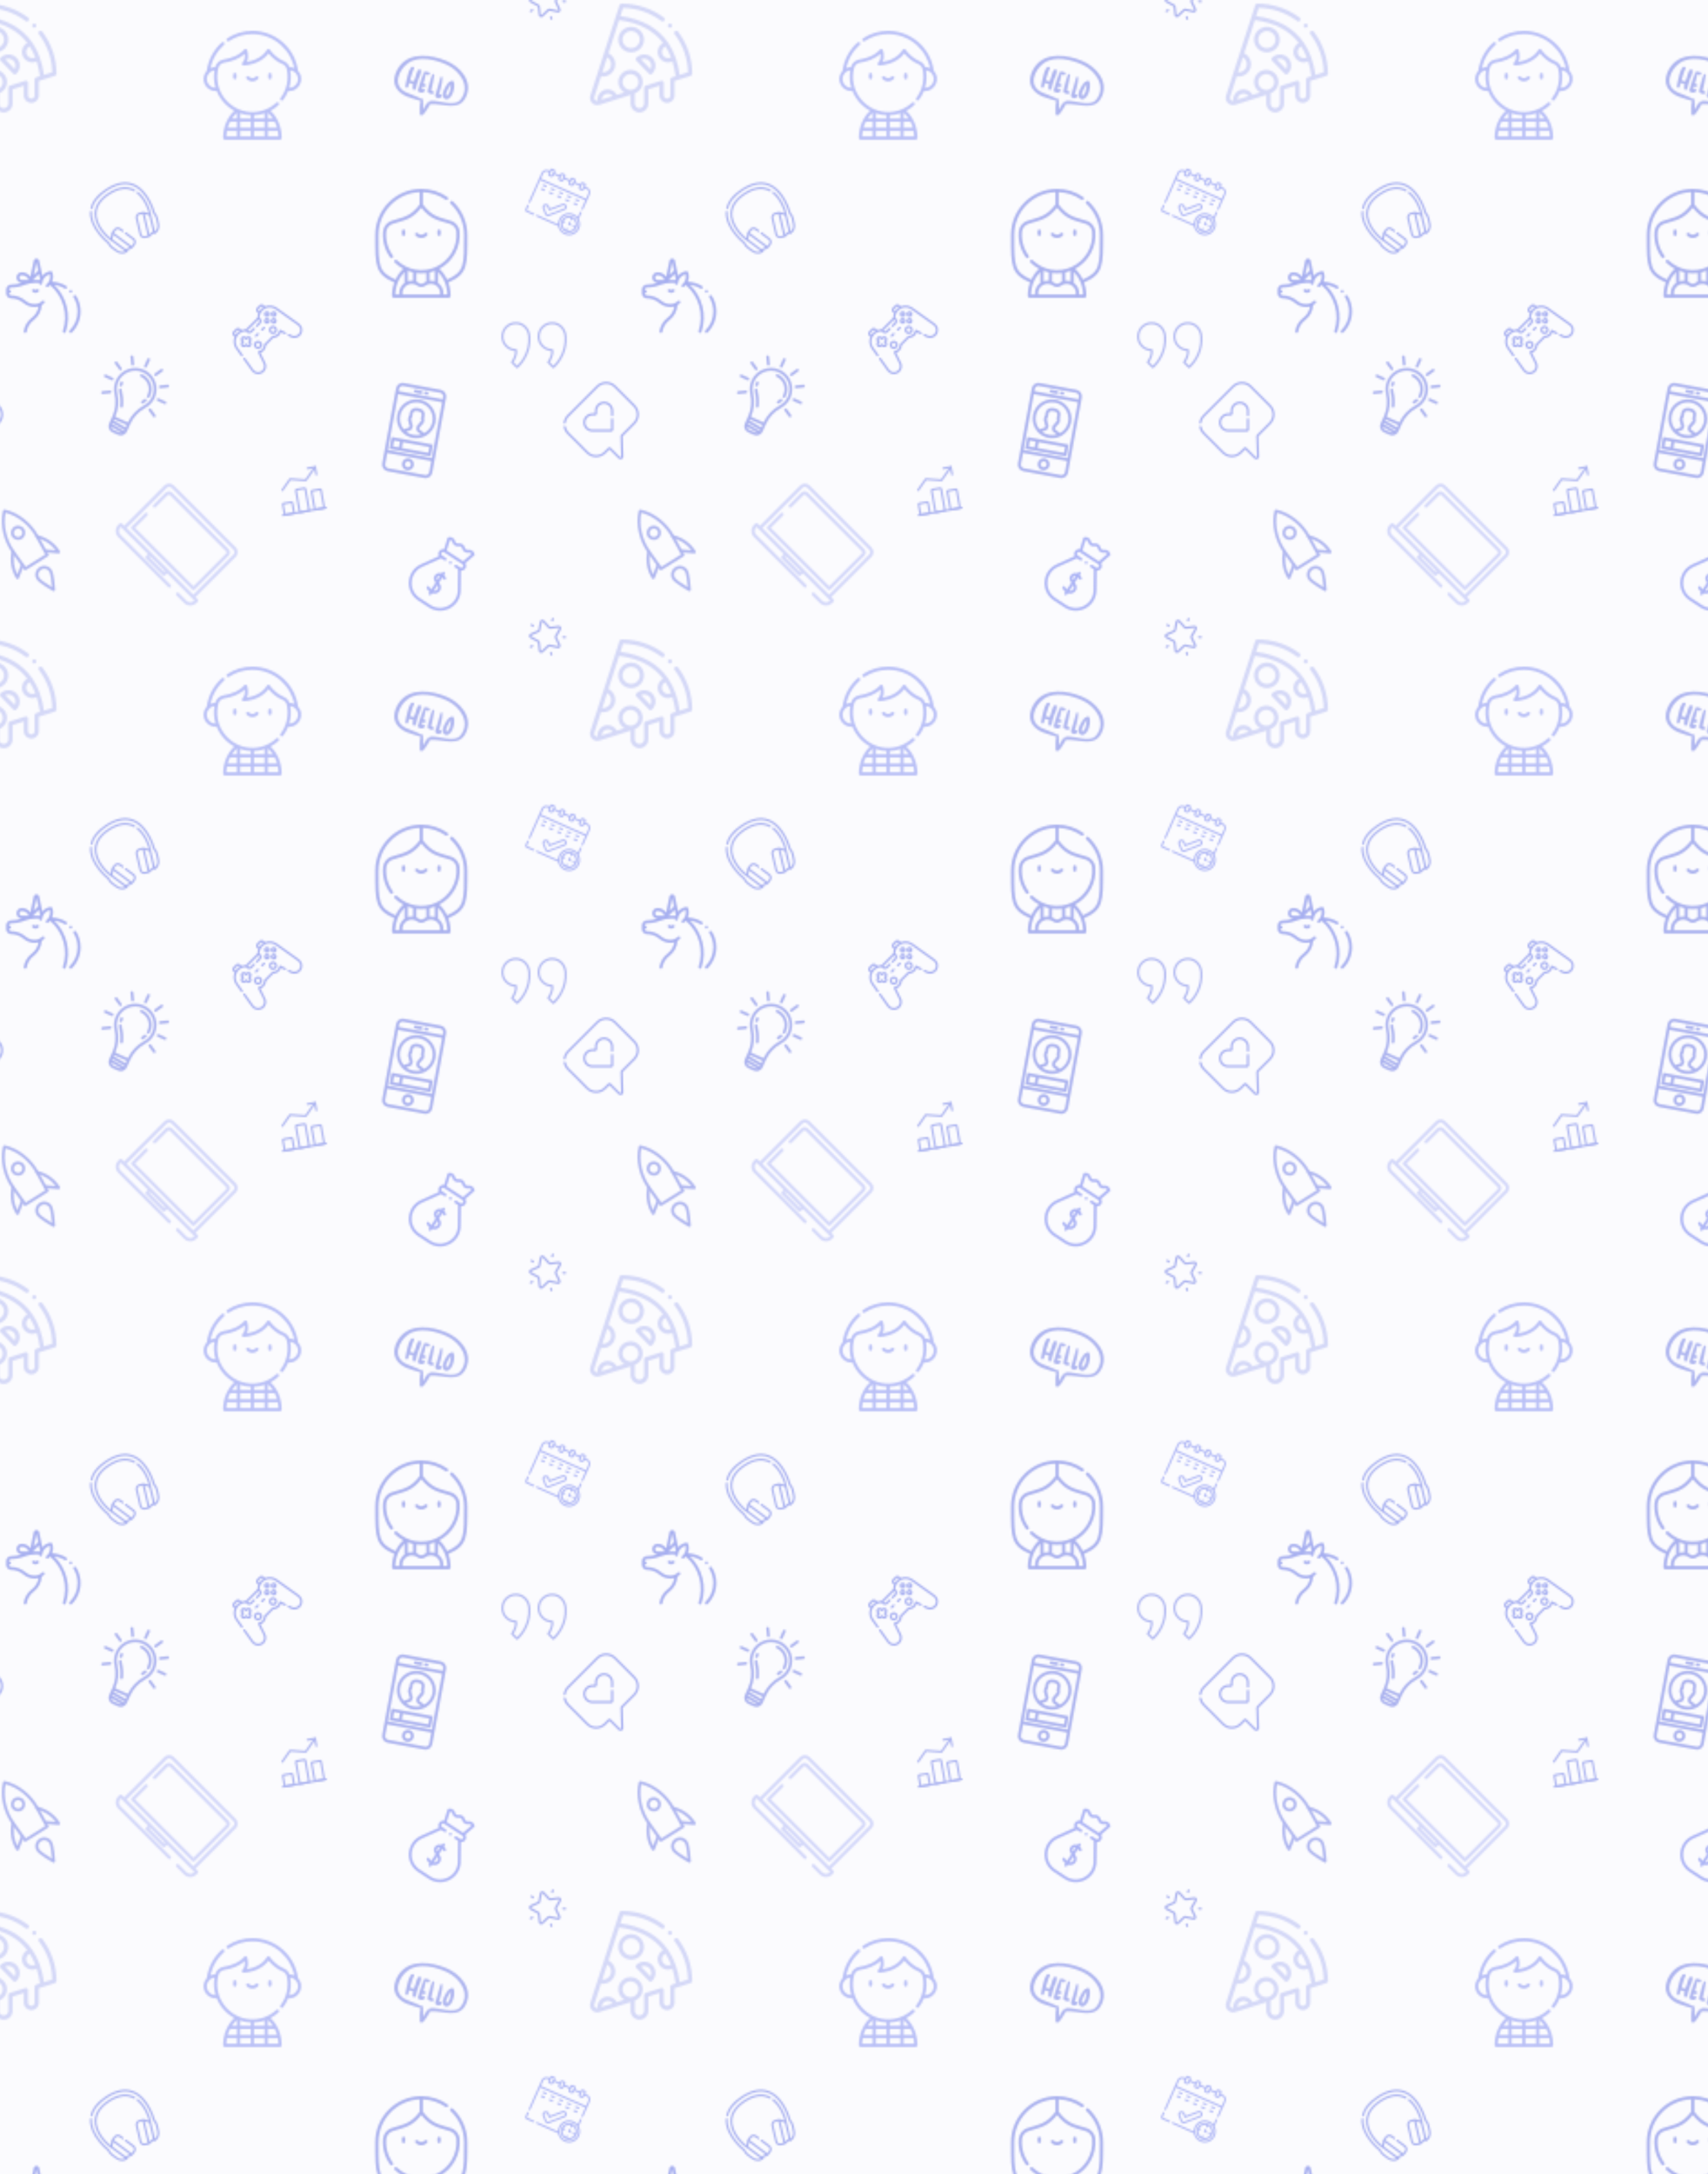 <svg x="0" y="0" width="806" height="1026" viewBox="0 0 940.333 1197" xmlns="http://www.w3.org/2000/svg" xmlns:xlink="http://www.w3.org/1999/xlink" xmlns:fi="http://pattern.flaticon.com/"><rect x="0px" y="0px" width="100%" height="100%" opacity="1" fill="#fbfbfe"/><defs><g transform="matrix(0.117 0 0 0.117 109 17)" id="L1_4"><path d="m165.949 204.849v15.861c0 4.142 3.358 7.5 7.5 7.5 4.143 0 7.5-3.358 7.5-7.5v-15.861c0-4.142-3.357-7.5-7.5-7.5-4.142 0-7.5 3.358-7.5 7.5z" fill="#5f6fed"/><path d="m338.536 197.349c-4.142 0-7.5 3.358-7.5 7.5v15.861c0 4.142 3.358 7.5 7.5 7.5s7.5-3.358 7.5-7.5v-15.861c0-4.142-3.358-7.5-7.5-7.5z" fill="#5f6fed"/><path d="m272.1 215.311c-4.066 4.666-9.937 7.342-16.108 7.342s-12.042-2.676-16.108-7.341c-2.721-3.123-7.458-3.448-10.582-.727-3.123 2.721-3.448 7.459-.727 10.582 6.916 7.936 16.908 12.487 27.417 12.487 10.508 0 20.5-4.551 27.417-12.486 2.721-3.123 2.396-7.86-.727-10.582s-7.86-2.397-10.582.725z" fill="#5f6fed"/><path d="m400.295 55.234c-39.762-35.618-91.01-55.234-144.302-55.234-42.309 0-83.332 12.271-118.636 35.485-3.461 2.276-4.421 6.926-2.146 10.387s6.927 4.423 10.387 2.146c32.85-21.601 71.024-33.018 110.395-33.018 49.593 0 97.286 18.256 134.293 51.407 32.377 29.002 54.379 67.33 63.054 109.314-7.02-3.327-15.037-5.215-22.91-5.381-4.674-12.633-14.682-23.253-27.946-28.447-24.929-9.76-50.769-32.884-64.905-53.445-3.065-4.522-9.85-4.368-12.667.396-19.696 33.369-57.048 51.353-95.167 57.337 12.435-25.578 1.518-54.753.955-56.216-2.012-5.229-8.936-6.519-12.663-2.225-24.08 27.729-61.204 41.548-97.223 47.052-19.336 2.955-34.81 17.065-39.588 35.557-7.55.201-15.476 2.007-22.582 5.374 8.74-42.309 31-80.868 63.788-109.957 3.098-2.749 3.381-7.489.633-10.588-2.749-3.098-7.489-3.382-10.588-.633-39.271 34.842-64.471 82.344-71.168 133.992-9.274 10.057-14.952 23.477-14.952 38.203 0 33.029 28.444 59.244 61.646 56.157 15.9 39.853 45.641 72.863 83.172 93.004-31.306 28.782-52.982 74.253-52.982 128.599 0 4.142 3.358 7.5 7.5 7.5h260.601c4.143 0 7.5-3.358 7.5-7.5 0-53.765-21.313-99.383-52.822-128.451 13.71-7.318 26.54-16.449 38.158-27.269 3.031-2.823 3.2-7.569.376-10.6-2.823-3.031-7.568-3.2-10.6-.376-34.331 31.975-78.804 46.69-122.484 44.158-103.302-5.965-177.687-106.049-150.617-208.071 3.381-12.735 14.092-22.257 27.276-24.272 35.095-5.365 70.618-18.13 96.61-42.093 1.87 11.804 1.894 29.738-10.881 42.512-4.666 4.667-1.462 12.859 5.44 12.802 11.133-.205 30.079-3.198 47.25-8.752 27.873-9.014 53.077-24.777 70.311-48.457 17.094 20.996 40.091 40.396 65.206 50.229 17.821 6.977 20.535 23.747 20.593 23.859 10.527 44.6 1.463 95.971-29.431 136.756-2.501 3.302-1.852 8.006 1.45 10.507 3.301 2.5 8.006 1.852 10.507-1.45 10.024-13.235 18.062-27.543 24.026-42.621 51.429 4.602 81.194-56.77 46.516-94.376-6.651-51.277-31.572-98.535-70.383-133.301zm-86.653 332.609v24.495h-50.149v-15.259c17.71-.721 34.673-4.016 50.149-9.236zm58.554 67.848h-43.553v-28.354h32.331c4.64 9.014 8.391 18.47 11.222 28.354zm-58.554 0h-50.149v-28.354h50.149zm-162.63-28.353h32.331v28.354h-43.553c2.831-9.885 6.582-19.341 11.222-28.354zm47.331 0h50.15v28.354h-50.15zm0-39.572c16.168 5.493 32.958 8.603 50.15 9.305v15.267h-50.15zm50.15 82.925v26.309h-50.15v-26.309zm15 0h50.149v26.309h-50.149zm-80.15-85.538v27.185h-23.503c7.382-11.057 15.444-20.123 23.503-27.185zm-47.078 85.538h47.078v26.309h-50.009c.344-9.041 1.338-17.809 2.931-26.309zm192.377 26.309v-26.309h47.078c1.593 8.5 2.587 17.268 2.931 26.309zm23.503-84.662h-23.503v-27.185c7.977 6.99 16.099 16.081 23.503 27.185zm-269.309-144.186c-37.75 0-55.569-46.182-28.33-71.655.624-.427 8.849-9.182 23.406-10.877-4.608 26.748-3.301 55.15 4.924 82.532zm346.428-.001c8.132-27.367 9.393-56.029 4.815-82.53 20.577 2.392 36.548 19.964 36.548 41.119.001 22.819-18.551 41.385-41.363 41.411z" fill="#5f6fed"/></g><g transform="matrix(0.117 0 0 0.117 202 104)" id="L1_5"><path d="m172.501 221.508c4.142 0 7.5-3.358 7.5-7.5v-16.044c0-4.142-3.358-7.5-7.5-7.5s-7.5 3.358-7.5 7.5v16.044c0 4.142 3.358 7.5 7.5 7.5z" fill="#5a69e0"/><path d="m339.494 221.508c4.142 0 7.5-3.358 7.5-7.5v-16.044c0-4.142-3.358-7.5-7.5-7.5s-7.5 3.358-7.5 7.5v16.044c0 4.142 3.357 7.5 7.5 7.5z" fill="#5a69e0"/><path d="m255.997 231.059c10.604 0 20.688-4.593 27.667-12.601 2.721-3.123 2.396-7.86-.727-10.582-3.123-2.721-7.861-2.396-10.582.727-8.646 9.922-24.046 9.952-32.718 0-2.721-3.123-7.459-3.448-10.582-.727s-3.448 7.459-.727 10.582c6.981 8.008 17.065 12.601 27.669 12.601z" fill="#5a69e0"/><path d="m472.505 216.518c0-60.434-25.022-117.218-68.764-158.12-3.025-2.828-7.771-2.67-10.601.356s-2.67 7.772.355 10.601c40.614 37.975 64.009 90.761 64.009 147.163.052 142.734 1.934 174.205-80.223 210.061-9.296-20.095-22.289-37.619-36.256-50.499 64.012-34.221 101.224-102.892 95.026-175.163-2.01-23.438-17.808-43.292-40.247-50.581-55.595-18.058-87.188-17.208-132.308-77.051v-58.148c38.592 1.417 75.57 13.763 107.381 35.921 3.398 2.367 8.073 1.532 10.441-1.867 2.367-3.399 1.531-8.074-1.868-10.441-36.391-25.351-79.081-38.75-123.453-38.75-119.382 0-216.507 97.129-216.507 216.518l-.002 9.824c-.047 136.052-.043 174.974 89.578 214.125-6.329 17.559-10.866 38.899-10.866 64.033 0 4.142 3.358 7.5 7.5 7.5h260.597c4.142 0 7.5-3.358 7.5-7.5 0-25.134-4.537-46.474-10.866-64.033 91.878-40.138 89.609-80.241 89.574-223.949zm-128.077 280.482h-176.861c-5.36-39.661 39.098-64.108 69.659-41.396 11.227 8.351 26.315 8.351 37.542.001 31.11-23.12 75.083 2.448 69.66 41.395zm-64.884-101.283v40.248c-4.843 1.89-9.451 4.427-13.727 7.604-5.982 4.449-13.899 4.267-19.642-.001-4.047-3.01-8.753-5.661-13.725-7.6v-40.262c15.191 1.987 31.005 2.083 47.094.011zm-87.321-10.135c8.397 3.186 16.499 5.537 25.228 7.495v39.231c-8.199-.876-16.996-.042-25.228 2.671zm102.321 46.725v-39.176c8.608-1.86 17.034-4.344 25.228-7.428v49.275c-8.198-2.701-16.979-3.547-25.228-2.671zm-159.832-5.728c-80.286-35.039-80.271-65.842-80.225-200.231l.002-9.83c0-108.608 86.354-197.424 194.008-201.38v58.146c-43.614 58.28-75.471 58.59-132.309 77.051-22.436 7.289-38.232 27.134-40.245 50.56-3.683 42.92 7.771 85.866 33.993 121.788 2.803 3.842 8.418 4.13 11.611.621 2.349-2.58 2.643-6.539.506-9.466-24.084-32.993-34.542-72.387-31.164-111.659 1.483-17.277 13.147-32.124 29.934-37.577 56.287-18.286 90.296-19.502 135.174-76.463 46.167 58.611 83.043 59.525 135.174 76.463 16.62 5.399 28.435 20.102 29.936 37.596 6.043 70.415-33.26 136.624-96.933 165.404h-.001c-61.641 27.852-134.073 15.447-183.231-32.084-2.983-2.884-7.736-2.795-10.61.184-2.879 2.978-2.799 7.726.179 10.605 11.891 11.5 25.65 21.633 40.595 29.646-14.319 13.167-27.244 30.847-36.394 50.626zm-1.372 70.421c1.695-44.519 19.063-80.931 43.882-106.039v51.487c-16.217 11.253-25.084 29.497-25.084 48.452.033 2.102.087 3.919.314 6.1zm226.202 0c2.193-21.377-7.043-42.252-24.77-54.553v-51.489c25.527 25.824 42.226 62.539 43.882 106.042z" fill="#5a69e0"/></g><g transform="matrix(0.117 0 0 0.117 -27 2)" id="L1_6"><path d="m386.279 111.831c3.536 2.353 8.259 2.19 11.636-.38 3.181-2.421 4.598-6.666 3.568-10.517-1.104-4.129-4.846-7.163-9.113-7.394-4.247-.23-8.267 2.354-9.831 6.303-1.705 4.303-.151 9.438 3.74 11.988z" fill="#5b6be3"/><path d="m429.848 131.761c-3.338-4.399-9.609-5.264-14.011-1.923-4.399 3.337-5.261 9.61-1.923 14.011 39.529 52.112 61.093 113.87 62.589 179.033l-38.835 12.324c-4.112-29.492-10.702-56.996-19.635-81.911-.001-.002-.001-.004-.002-.006-9.099-25.404-20.867-48.756-34.98-69.41-.005-.007-.009-.013-.013-.02-47.371-69.326-122.763-111.476-224.21-125.394l12.371-38.384c65.514 1.462 127.636 22.738 180.094 61.755 1.793 1.333 3.885 1.977 5.96 1.977 3.054 0 6.069-1.395 8.032-4.033 3.296-4.432 2.375-10.695-2.057-13.992-57.864-43.039-126.778-65.788-199.286-65.788-4.341 0-8.187 2.801-9.518 6.933l-76.8 238.298-26.516 82.265c-.017.053-.033.107-.049.16l-33.998 105.49c-3.909 12.145-.734 25.316 8.286 34.375 9.111 9.149 22.434 12.405 34.772 8.488l146.18-46.393v40.064c0 22.72 18.271 41.698 40.729 42.307.395.011.79.017 1.184.017 11.026 0 21.391-4.196 29.295-11.89 8.12-7.903 12.593-18.477 12.593-29.773v-67.322l52.53-16.672v45.353c0 19.426 15.898 35.229 35.44 35.229 9.441 0 18.327-3.653 25.028-10.296 6.707-6.665 10.401-15.52 10.401-24.934v-67.844l76.112-24.152c4.154-1.317 6.976-5.174 6.976-9.531 0-72.242-23.078-140.852-66.739-198.411zm-59.205 69.603c10.08 15.716 18.775 33.018 25.935 51.604-4.179 2.257-8.886 3.461-13.719 3.461-15.925 0-28.88-12.955-28.88-28.88 0-11.349 6.72-21.517 16.664-26.185zm-267.268 110.596c-8.033 7.971-18.872 11.879-29.819 11.092l22.67-70.34c2.583 1.567 4.985 3.441 7.141 5.58 7.232 7.176 11.214 16.709 11.214 26.843-.001 10.128-3.98 19.655-11.206 26.825zm-32.745 139.726c.143-15.604 12.881-28.257 28.519-28.257 9.317 0 17.881 4.594 23.145 11.862zm162.174-56.755c-14.619 14.509-38.406 14.508-53.025 0-7.058-7.003-10.943-16.308-10.943-26.2 0-9.894 3.886-19.198 10.943-26.202 7.31-7.254 16.911-10.881 26.513-10.881s19.203 3.627 26.513 10.881c7.057 7.003 10.943 16.309 10.943 26.202-.001 9.892-3.887 19.198-10.944 26.2zm167.669-47.922c-4.153 1.319-6.974 5.175-6.974 9.531v75.16c0 4.047-1.598 7.863-4.49 10.738-2.922 2.896-6.807 4.491-10.939 4.491-8.514 0-15.44-6.832-15.44-15.229v-59.02c0-3.189-1.522-6.186-4.095-8.07-2.573-1.883-5.891-2.426-8.931-1.461l-72.53 23.021c-4.153 1.318-6.975 5.174-6.975 9.531v74.64c0 5.852-2.323 11.335-6.542 15.44-4.284 4.17-9.936 6.391-15.987 6.214-11.729-.318-21.271-10.328-21.271-22.315v-47.439c7.517-2.76 14.565-7.131 20.593-13.113 0 0 0 0 0-.001 10.869-10.786 16.855-25.133 16.855-40.397 0-15.265-5.986-29.611-16.855-40.397-22.387-22.217-58.813-22.218-81.201-.001-10.87 10.786-16.855 25.134-16.855 40.398s5.985 29.611 16.855 40.397c3.493 3.466 7.328 6.392 11.397 8.777l-35.156 11.158c-8.322-15.477-24.719-25.631-42.783-25.631-26.754 0-48.52 21.767-48.52 48.521 0 1.892.109 3.772.325 5.636-4.218.404-8.335-1.063-11.435-4.177-3.771-3.788-5.05-9.072-3.421-14.133l31.203-96.817c3.019.471 6.045.705 9.057.705 15.168 0 29.926-5.913 41.105-17.007 11.038-10.954 17.117-25.523 17.117-41.022 0-15.505-6.082-30.08-17.126-41.039-4.396-4.363-9.472-7.999-14.983-10.763l50.123-155.522c92.169 11.962 161.537 47.925 206.497 107.028-15.118 8.474-25.113 24.716-25.113 42.711 0 26.952 21.928 48.88 48.88 48.88 7.099 0 14.037-1.537 20.373-4.442 6.763 21.378 11.821 44.622 15.087 69.354z" fill="#5b6be3"/><path d="m269.769 169.329c0-16.081-6.307-31.195-17.758-42.56-23.588-23.406-61.969-23.406-85.557 0-11.451 11.364-17.758 26.478-17.758 42.56 0 16.081 6.307 31.195 17.758 42.56 11.794 11.703 27.286 17.555 42.778 17.555s30.984-5.852 42.778-17.555c11.452-11.365 17.759-26.479 17.759-42.56zm-31.846 28.362c-15.82 15.699-41.561 15.699-57.381 0-7.64-7.58-11.846-17.652-11.846-28.362s4.206-20.782 11.846-28.362c7.91-7.85 18.3-11.774 28.69-11.774 10.391 0 20.78 3.925 28.69 11.774 7.64 7.58 11.846 17.652 11.846 28.362.001 10.71-4.205 20.782-11.845 28.362z" fill="#5b6be3"/><path d="m308.857 255.15c-20.34-21.006-54.085-21.444-75.224-.978-1.905 1.846-3 4.372-3.043 7.023-.042 2.651.97 5.212 2.815 7.117l59.864 61.824c1.961 2.026 4.571 3.044 7.185 3.044 2.505 0 5.014-.936 6.955-2.815 21.138-20.467 21.788-54.208 1.448-75.215zm-9.23 52.803-43.844-45.279c12.65-6.379 28.436-4.217 38.705 6.389 10.271 10.606 11.922 26.453 5.139 38.89z" fill="#5b6be3"/></g><g transform="matrix(0.051 -0.051 0.051 0.051 119.322 184.983)" id="L1_7"><path d="m175.282 239.71c-17.127 0-31.061 13.934-31.061 31.061s13.934 31.062 31.061 31.062 31.061-13.935 31.061-31.062-13.934-31.061-31.061-31.061zm0 47.095c-8.84 0-16.033-7.192-16.033-16.033 0-8.84 7.192-16.032 16.033-16.032s16.033 7.192 16.033 16.032-7.193 16.033-16.033 16.033z" fill="#5c6ce6"/><path d="m305.657 270.771c0 17.127 13.934 31.062 31.061 31.062s31.061-13.935 31.061-31.062-13.934-31.061-31.061-31.061-31.061 13.934-31.061 31.061zm31.061-16.032c8.841 0 16.033 7.192 16.033 16.032 0 8.841-7.192 16.033-16.033 16.033-8.84 0-16.033-7.192-16.033-16.033 0-8.84 7.193-16.032 16.033-16.032z" fill="#5c6ce6"/><path d="m511.143 376.469-33.876-201.735c-.022-.129-.047-.257-.075-.384-4.768-33.451-27.278-60.819-57.144-73.096v-13.947c0-12.43-10.112-22.543-22.543-22.543h-28.337c-12.43 0-22.543 10.113-22.543 22.543v15.086c-9.997 4.489-19.214 10.758-27.256 18.689h-126.739c-8.042-7.931-17.259-14.2-27.256-18.689v-15.086c0-12.43-10.112-22.543-22.543-22.543h-28.337c-12.43 0-22.543 10.113-22.543 22.543v13.948c-29.863 12.276-52.371 39.641-57.142 73.088-.029.129-.054.259-.076.391l-10.91 64.966c-.687 4.093 2.073 7.968 6.166 8.655 4.093.684 7.968-2.073 8.655-6.166l10.805-64.348c.069-.274.124-.554.162-.838 5.23-38.599 38.583-67.706 77.585-67.706 20.72 0 40.046 7.942 54.764 22.397v10.263c0 15.192 12.36 27.552 27.552 27.552h31.459c4.15 0 7.514-3.364 7.514-7.514 0-4.151-3.364-7.514-7.514-7.514h-31.459c-6.906 0-12.524-5.618-12.524-12.524v-5.849h118.022v5.849c0 6.906-5.618 12.524-12.524 12.524h-31.459c-4.15 0-7.514 3.364-7.514 7.514s3.364 7.514 7.514 7.514h31.459c15.192 0 27.552-12.36 27.552-27.552v-10.263c14.718-14.456 34.044-22.397 54.764-22.397 39.001 0 72.356 29.107 77.585 67.706.038.281.091.557.16.828l33.774 201.126c3.544 21.104-7.785 41.573-27.549 49.777-11.832 4.912-24.771 4.695-36.433-.607s-20.33-14.909-24.408-27.053l-6.917-20.597c-1.321-3.934-5.582-6.056-9.516-4.731-3.934 1.321-6.052 5.581-4.731 9.515l6.917 20.597c5.341 15.903 17.163 29.007 32.435 35.95 7.951 3.614 16.543 5.426 25.142 5.426 7.919 0 15.844-1.537 23.272-4.621 26.265-10.9 41.319-38.1 36.61-66.144zm-404.163-279.954v-9.208c0-4.144 3.371-7.514 7.514-7.514h28.337c4.144 0 7.514 3.371 7.514 7.514v9.84c-7.462-1.892-15.218-2.877-23.148-2.877-6.919 0-13.684.784-20.217 2.245zm254.675.632v-9.84c0-4.144 3.371-7.514 7.514-7.514h28.337c4.144 0 7.514 3.371 7.514 7.514v9.208c-6.533-1.461-13.298-2.245-20.217-2.245-7.93 0-15.686.985-23.148 2.877z" fill="#5c6ce6"/><path d="m391.439 351.968-13.355-39.766c-.762-2.27-2.561-4.041-4.842-4.768-2.28-.726-4.772-.323-6.708 1.088-8.159 5.947-17.815 9.09-27.924 9.09-13.018 0-25.167-5.177-34.21-14.577-1.417-1.473-3.372-2.305-5.415-2.305h-85.969c-2.043 0-3.999.833-5.415 2.305-9.043 9.401-21.193 14.577-34.211 14.577-10.109 0-19.766-3.144-27.924-9.09-1.934-1.41-4.425-1.814-6.707-1.088-2.282.727-4.08 2.498-4.842 4.768l-29.848 88.873c-4.078 12.144-12.746 21.751-24.408 27.053-11.663 5.302-24.601 5.516-36.433.607-19.765-8.204-31.093-28.673-27.549-49.777l17.985-107.1c.687-4.093-2.073-7.968-6.166-8.655-4.098-.681-7.968 2.073-8.655 6.166l-17.985 107.1c-4.709 28.044 10.345 55.245 36.61 66.146 7.43 3.084 15.352 4.622 23.272 4.621 8.597 0 17.192-1.812 25.142-5.426 15.272-6.943 27.094-20.047 32.435-35.95l26.849-79.944c8.697 4.421 18.296 6.726 28.226 6.726 16.046 0 31.088-5.971 42.709-16.883h79.803c11.62 10.911 26.662 16.883 42.708 16.883 9.93 0 19.529-2.304 28.226-6.726l10.356 30.837c1.321 3.934 5.58 6.056 9.516 4.731 3.932-1.322 6.05-5.582 4.729-9.516z" fill="#5c6ce6"/><path d="m127.801 140.968c-12.934 0-23.457 10.523-23.457 23.457v1.701h-1.701c-12.934 0-23.457 10.523-23.457 23.457s10.522 23.457 23.457 23.457h1.701v1.701c0 12.934 10.523 23.457 23.457 23.457s23.457-10.523 23.457-23.457v-1.701h1.701c12.934 0 23.457-10.523 23.457-23.457s-10.522-23.457-23.457-23.457h-1.701v-1.701c-.001-12.934-10.523-23.457-23.457-23.457zm25.158 40.187c4.647 0 8.428 3.781 8.428 8.428s-3.781 8.428-8.428 8.428h-9.216c-4.15 0-7.514 3.364-7.514 7.514v9.216c0 4.648-3.781 8.428-8.428 8.428s-8.429-3.781-8.429-8.428v-9.216c0-4.15-3.364-7.514-7.514-7.514h-9.215c-4.647 0-8.428-3.781-8.428-8.428 0-4.648 3.781-8.428 8.428-8.428h9.215c4.15 0 7.514-3.364 7.514-7.514v-9.216c0-4.648 3.781-8.428 8.429-8.428 4.647 0 8.428 3.781 8.428 8.428v9.216c0 4.15 3.364 7.514 7.514 7.514z" fill="#5c6ce6"/><path d="m389.346 130.706c-12.1 0-21.944 9.844-21.944 21.944s9.844 21.944 21.944 21.944 21.944-9.844 21.944-21.944-9.844-21.944-21.944-21.944zm0 28.86c-3.813 0-6.915-3.103-6.915-6.915s3.102-6.915 6.915-6.915 6.915 3.103 6.915 6.915-3.102 6.915-6.915 6.915z" fill="#5c6ce6"/><path d="m389.346 204.572c-12.1 0-21.944 9.844-21.944 21.944 0 12.099 9.844 21.943 21.944 21.943s21.944-9.844 21.944-21.944c0-12.099-9.844-21.943-21.944-21.943zm0 28.859c-3.813 0-6.915-3.103-6.915-6.915 0-3.813 3.102-6.915 6.915-6.915s6.915 3.103 6.915 6.915-3.102 6.915-6.915 6.915z" fill="#5c6ce6"/><path d="m448.223 189.583c0-12.1-9.844-21.944-21.944-21.944s-21.944 9.844-21.944 21.944 9.844 21.944 21.944 21.944 21.944-9.844 21.944-21.944zm-28.859 0c0-3.813 3.102-6.915 6.915-6.915s6.915 3.103 6.915 6.915-3.102 6.915-6.915 6.915-6.915-3.102-6.915-6.915z" fill="#5c6ce6"/><path d="m330.469 189.583c0 12.1 9.844 21.944 21.944 21.944s21.943-9.844 21.943-21.944-9.844-21.944-21.943-21.944c-12.1 0-21.944 9.844-21.944 21.944zm28.859 0c0 3.813-3.102 6.915-6.915 6.915s-6.915-3.103-6.915-6.915 3.102-6.915 6.915-6.915c3.813-.001 6.915 3.102 6.915 6.915z" fill="#5c6ce6"/><path d="m233.812 218.681c4.15 0 7.514-3.364 7.514-7.514s-3.364-7.514-7.514-7.514h-22.491c-4.15 0-7.514 3.364-7.514 7.514s3.364 7.514 7.514 7.514z" fill="#5c6ce6"/><path d="m300.679 203.653h-22.491c-4.15 0-7.514 3.364-7.514 7.514s3.364 7.514 7.514 7.514h22.491c4.15 0 7.514-3.364 7.514-7.514 0-4.151-3.364-7.514-7.514-7.514z" fill="#5c6ce6"/></g><g transform="matrix(0.064 0.042 -0.042 0.064 238.242 288.905)" id="L1_8"><path d="m426.523 283.917-76.444-119.836c10.831-5.692 18.24-17.05 18.24-30.112 0-14.297-8.875-26.553-21.402-31.57l23.158-80.964c.999-3.493.025-7.252-2.543-9.821-15.405-15.404-40.469-15.404-55.874 0-3.685 3.685-8.584 5.714-13.795 5.714s-10.11-2.029-13.818-5.738l-.049-.049c-15.35-15.352-40.371-15.395-55.783-.091l-.287.286c-7.607 7.553-19.962 7.531-27.541-.049l-.073-.073c-15.405-15.404-40.469-15.404-55.874 0-2.57 2.571-3.543 6.333-2.542 9.828l23.208 80.938c-12.554 5.004-21.453 17.273-21.453 31.59 0 13.062 7.408 24.42 18.24 30.112l-76.445 119.835c-29.574 46.36-31.448 102.826-5.013 151.045s75.047 77.007 130.038 77.007h91.026c54.99 0 103.602-28.788 130.038-77.007 26.435-48.219 24.562-104.685-5.012-151.045zm-240.354-258.161.073.073c15.352 15.351 40.372 15.393 55.783.091l.287-.286c7.606-7.553 19.961-7.531 27.564.072l.049.049c15.405 15.404 40.469 15.404 55.874 0 6.268-6.268 15.775-7.371 23.183-3.309l-22.172 77.523h-141.59l-22.23-77.524c7.408-4.061 16.912-2.956 23.179 3.311zm227.829 399.592c-22.87 41.716-64.926 66.622-112.5 66.622h-91.026c-47.574 0-89.63-24.905-112.5-66.622-22.87-41.716-21.249-90.566 4.336-130.675l80.825-126.704h27.852c5.523 0 10-4.477 10-10s-4.477-10-10-10h-33.334c-7.72 0-14-6.28-14-14s6.28-14 14-14h.033 156.634c7.72 0 14 6.28 14 14s-6.28 14-14 14h-33.333c-5.523 0-10 4.477-10 10s4.477 10 10 10h27.851l80.826 126.704c25.585 40.108 27.206 88.958 4.336 130.675z" id="XMLID_1329_" fill="#5f6fed"/><path d="m273.615 326.579c-2.509-.887-5.07-1.81-7.63-2.769v-45.322c6.78 1.995 11.308 5.23 11.5 5.37 4.399 3.295 10.64 2.421 13.964-1.966 3.335-4.402 2.47-10.674-1.932-14.01-.587-.445-9.885-7.347-23.532-9.96v-9.952c0-5.523-4.477-10-10-10s-10 4.477-10 10v9.88c-1.694.325-3.411.736-5.151 1.259-14.074 4.229-24.594 16.265-27.455 31.411-2.611 13.83 1.82 27.169 11.564 34.811 5.288 4.147 11.895 7.934 21.042 11.956v57.996c-7.875-.498-13.143-2.29-21.925-8.035-4.621-3.025-10.82-1.728-13.843 2.894-3.024 4.622-1.728 10.819 2.894 13.843 12.806 8.377 21.477 10.75 32.874 11.311v10.341c0 5.523 4.477 10 10 10s10-4.477 10-10v-11.38c21.414-4.69 33.938-22.559 36.748-39.275 3.673-21.854-7.756-40.853-29.118-48.403zm-36.329-16.986c-3.844-3.015-5.474-8.902-4.254-15.363 1.122-5.942 5.12-13.107 12.953-15.758v36.623c-3.288-1.753-6.255-3.585-8.699-5.502zm45.723 62.072c-1.44 8.565-7.221 17.649-17.025 21.663v-48.239c.326.116.635.229.965.346 17.929 6.337 16.826 21.679 16.06 26.23z" id="XMLID_1341_" fill="#5f6fed"/><path d="m255.985 167.969c2.63 0 5.21-1.07 7.07-2.93s2.93-4.44 2.93-7.07-1.07-5.21-2.93-7.07-4.44-2.93-7.07-2.93-5.21 1.07-7.07 2.93-2.93 4.44-2.93 7.07 1.07 5.21 2.93 7.07 4.439 2.93 7.07 2.93z" id="XMLID_1343_" fill="#5f6fed"/></g><g transform="matrix(0.053 -0.053 0.053 0.053 306.857 234)" id="L1_9"><path d="M407.815,0h-303.63c-21.38,0-41.736,6.707-58.87,19.394c-3.341,2.474-4.044,7.188-1.57,10.529s7.188,4.042,10.529,1.57    c14.522-10.754,31.781-16.439,49.911-16.439h303.629c46.296,0,83.96,37.665,83.96,83.96v199.144    c0,46.296-37.665,83.96-83.96,83.96H279.48c-3.101,0-6.097,1.296-8.217,3.553l-103.068,109.59    c-2.225,2.364-4.805,1.693-5.81,1.296c-1.006-0.398-3.345-1.676-3.345-4.924V393.4c0-6.22-5.06-11.28-11.28-11.28h-43.575    c-46.296,0-83.961-37.665-83.961-83.96V99.014c0-17.032,5.069-33.429,14.66-47.417c2.35-3.429,1.477-8.113-1.951-10.464    c-3.427-2.351-8.114-1.476-10.464,1.951C11.153,59.59,5.171,78.93,5.171,99.014v199.144c0,54.596,44.418,99.014,99.015,99.014    h39.801v94.461c0,8.398,5.044,15.824,12.851,18.918c2.461,0.975,5.017,1.449,7.543,1.449c5.489,0,10.84-2.237,14.78-6.425    l101.95-108.402h126.704c54.596,0,99.014-44.418,99.014-99.014V99.014C506.829,44.418,462.412,0,407.815,0z" fill="#5c6ce6"/><path d="M364.119,120.935c-26.124-26.125-68.635-26.123-94.761,0l-13.119,13.12c-0.035,0.035-0.143,0.143-0.344,0.143    c-0.2,0-0.307-0.106-0.342-0.143l-12.911-12.91c-26.125-26.125-68.635-26.124-94.76,0c-26.125,26.125-26.125,68.636,0,94.761    l97.035,97.035c2.935,2.935,6.837,4.551,10.987,4.551s8.053-1.617,10.987-4.552l53.325-53.334c2.94-2.94,2.94-7.706-0.001-10.644    c-2.94-2.939-7.707-2.94-10.644,0.001l-53.325,53.334c-0.035,0.035-0.143,0.141-0.342,0.141c-0.201,0-0.308-0.106-0.343-0.143    l-97.035-97.035c-20.256-20.257-20.256-53.215,0-73.472s53.215-20.255,73.471,0l12.91,12.91c2.935,2.935,6.837,4.552,10.987,4.552    c4.151,0,8.052-1.616,10.988-4.551l13.12-13.12c20.26-20.255,53.216-20.255,73.472,0c20.256,20.256,20.256,53.214,0,73.472    l-22.472,22.477c-2.94,2.94-2.94,7.706,0.001,10.644c2.94,2.939,7.706,2.94,10.644-0.001l22.473-22.476    C390.244,189.57,390.244,147.06,364.119,120.935z" fill="#5c6ce6"/></g><g transform="matrix(0.084 0.084 -0.084 0.084 98 256.081)" id="L1_10"><path d="M504.53,375.058h-14.984V111.17c0-16.925-13.77-30.695-30.696-30.695H53.149c-16.926,0-30.696,13.77-30.696,30.695    v263.889H7.47c-4.125,0-7.47,3.344-7.47,7.47v8.943c0,22.086,17.968,40.054,40.054,40.054h327.989c4.125,0,7.47-3.344,7.47-7.469    c0-4.126-3.344-7.47-7.47-7.47H40.054c-13.849,0-25.115-11.267-25.115-25.115v-1.474h178.32v13.294c0,4.126,3.344,7.47,7.47,7.47    h110.543c4.125,0,7.47-3.344,7.47-7.47v-13.294h178.32v1.474c0,13.849-11.267,25.115-25.115,25.115h-51.118    c-4.125,0-7.47,3.344-7.47,7.47c0,4.126,3.344,7.469,7.47,7.469h51.118c22.086,0,40.054-17.969,40.054-40.054v-8.943    C512,378.402,508.656,375.058,504.53,375.058z M303.802,395.822h-95.604v-5.825h95.604V395.822z M474.608,374.428H37.393V111.17    c0-8.688,7.068-15.756,15.757-15.756h405.701c8.688,0,15.757,7.068,15.757,15.756V374.428z" fill="#5f6fed"/><path d="M440.307,109.615H71.693c-12.182,0-22.093,9.911-22.093,22.094v79.475c0,4.126,3.344,7.47,7.47,7.47s7.47-3.344,7.47-7.47    v-79.475c0-3.945,3.209-7.154,7.153-7.154h368.613c3.944,0,7.153,3.21,7.153,7.154v214.509H64.54v-81.254    c0-4.126-3.344-7.47-7.47-7.47s-7.47,3.344-7.47,7.47v88.723c0,4.126,3.344,7.47,7.47,7.47h397.86c4.125,0,7.47-3.344,7.47-7.47    V131.708C462.399,119.525,452.488,109.615,440.307,109.615z" fill="#5f6fed"/></g><g transform="matrix(0.058 -0.038 0.038 0.058 43.405 113.852)" id="L1_13"><path d="m256 51.911c87.498 0 146.943 28.491 176.684 84.681 1.94 3.668 6.488 5.068 10.158 3.127 3.668-1.942 5.068-6.489 3.126-10.158-32.551-61.497-96.464-92.679-189.968-92.679-82.077 0-141.614 24.216-176.958 71.975-26.861 36.295-39.379 86.971-36.203 146.551 2.377 44.591 12.489 78.103 12.918 79.508.039.127.081.253.127.379l10.586 29.027c.003.007.005.013.007.02l47.219 129.476.012.033.782 2.144c-21.11-3.754-38.869-18.108-46.868-38.676l-15.946-41.004c-5.893-15.156-7.548-31.637-4.786-47.661.214-1.242.112-2.519-.296-3.711-.147-.428-14.708-43.434-19.698-98.787-2.918-32.38-2.015-62.497 2.686-89.515 5.813-33.417 17.486-62.135 34.695-85.355 2.472-3.335 1.772-8.04-1.563-10.512-3.337-2.472-8.043-1.771-10.512 1.563-18.597 25.092-31.182 55.915-37.407 91.612-4.932 28.284-5.904 59.691-2.886 93.346 4.6 51.304 16.949 91.691 19.862 100.691-2.784 18.118-.755 36.669 5.896 53.775l15.946 41.004c5.663 14.563 15.475 26.924 28.372 35.747 12.896 8.822 27.972 13.486 43.599 13.486 5.058.141 8.926-5.386 7.06-10.089l-.404-1.107 41.483 6.686c1.259.213 2.566.062 3.77-.359l29.519-10.766c9.404-3.429 16.909-10.314 21.133-19.389 4.224-9.074 4.661-19.249 1.232-28.652l-26.04-71.402c-1.421-3.899-5.735-5.911-9.634-4.485-3.899 1.422-5.907 5.735-4.485 9.634l26.04 71.402c2.054 5.632 1.792 11.726-.738 17.16s-7.024 9.558-12.656 11.612l-22.46 8.191-60.468-165.802 22.46-8.191c11.628-4.236 24.534 1.769 28.773 13.395l8.715 23.896c3.767 9.259 17.207 4.268 14.119-5.15l-8.715-23.896c-7.079-19.41-28.63-29.445-48.041-22.364l-29.432 10.734c-1.233.44-2.346 1.201-3.205 2.185l-27.438 31.821-6.094-16.71c-.784-2.649-10.101-34.885-12.252-76.125-2.034-38.986 2.097-94.309 33.331-136.478 32.36-43.686 87.821-65.838 164.843-65.838zm-149.37 282.843 56.841 155.858-37.129-5.984-44.27-121.392z" fill="#5b6be3"/><path d="m497.595 176.249c-5.885-35.485-17.986-66.234-35.967-91.395-40.236-56.305-109.418-84.854-205.622-84.854h-.012c-79.864 0-141.405 19.799-182.911 58.847-7.014 7.073 2.827 17.51 10.297 10.946 38.627-36.339 96.702-54.764 172.625-54.764 91.05 0 156.108 26.419 193.366 78.523 37.842 52.92 40.264 123.656 35.632 173.678-5.068 54.723-19.455 97.292-19.6 97.716-.407 1.192-.509 2.467-.295 3.707 2.762 16.024 1.108 32.505-4.786 47.661l-15.946 41.004c-7.999 20.568-25.757 34.922-46.868 38.676l.782-2.144c.004-.011.008-.022.012-.033l47.219-129.476c.002-.007.005-.013.007-.02l10.586-29.027c.046-.125.088-.251.127-.379 1.166-3.817 28.268-94.412 2.2-175.546-1.27-3.951-5.51-6.126-9.453-4.856-3.952 1.27-6.125 5.502-4.856 9.453 24.088 74.967-.905 161.953-2.213 166.385l-6.094 16.71-27.438-31.822c-.86-.986-1.976-1.748-3.212-2.188l-29.425-10.731c-9.403-3.43-19.579-2.991-28.652 1.232-9.073 4.225-15.96 11.729-19.388 21.132l-45.089 123.634c-3.43 9.403-2.992 19.579 1.232 28.652 4.224 9.074 11.729 15.96 21.133 19.389l29.519 10.766c1.204.421 2.511.572 3.77.359l41.483-6.686-.404 1.107c-1.867 4.704 2.002 10.231 7.06 10.089 15.626 0 30.702-4.663 43.599-13.486 12.897-8.822 22.708-21.183 28.372-35.747l15.946-41.004c6.651-17.105 8.679-35.656 5.896-53.774 2.886-8.902 15.007-48.483 19.723-99.175 3.1-33.306 2.307-64.449-2.355-92.559zm-200.116 294.382c-2.529-5.434-2.792-11.529-.738-17.16l45.089-123.634c2.054-5.632 6.178-10.126 11.612-12.656 5.435-2.529 11.528-2.792 17.16-.739l22.461 8.191-60.468 165.802-22.46-8.191c-5.631-2.055-10.125-6.179-12.656-11.613zm51.05 19.981 56.841-155.858 24.559 28.482-44.271 121.392z" fill="#5b6be3"/></g><g transform="matrix(0.809 0.149 -0.149 0.809 208.213 208.277)" id="L1_15"><path d="M42.595,0H17.405C14.977,0,13,1.977,13,4.405v51.189C13,58.023,14.977,60,17.405,60h25.189C45.023,60,47,58.023,47,55.595   V4.405C47,1.977,45.023,0,42.595,0z M15,8h30v38H15V8z M17.405,2h25.189C43.921,2,45,3.079,45,4.405V6H15V4.405   C15,3.079,16.079,2,17.405,2z M42.595,58H17.405C16.079,58,15,56.921,15,55.595V48h30v7.595C45,56.921,43.921,58,42.595,58z" fill="#5a69e0"/><path d="M30,49c-2.206,0-4,1.794-4,4s1.794,4,4,4s4-1.794,4-4S32.206,49,30,49z M30,55c-1.103,0-2-0.897-2-2s0.897-2,2-2   s2,0.897,2,2S31.103,55,30,55z" fill="#5a69e0"/><path d="M26,5h4c0.553,0,1-0.447,1-1s-0.447-1-1-1h-4c-0.553,0-1,0.447-1,1S25.447,5,26,5z" fill="#5a69e0"/><path d="M33,5h1c0.553,0,1-0.447,1-1s-0.447-1-1-1h-1c-0.553,0-1,0.447-1,1S32.447,5,33,5z" fill="#5a69e0"/><path d="M21.456,31.773l-0.045,0.042l0.977,0.708c0.032,0.023,0.066,0.042,0.098,0.065c0.193,0.138,0.391,0.268,0.593,0.396   c0.123,0.078,0.247,0.153,0.372,0.226c0.191,0.112,0.382,0.222,0.578,0.324c0.165,0.086,0.334,0.164,0.503,0.243   c0.168,0.078,0.332,0.161,0.504,0.232c0.335,0.14,0.676,0.264,1.021,0.375c0.12,0.039,0.244,0.068,0.365,0.103   c0.259,0.075,0.519,0.144,0.783,0.202c0.136,0.03,0.272,0.056,0.409,0.081c0.27,0.051,0.541,0.092,0.815,0.125   c0.124,0.015,0.247,0.032,0.371,0.044C29.197,34.976,29.597,35,30,35c0.403,0,0.802-0.024,1.199-0.061   c0.125-0.012,0.247-0.029,0.371-0.044c0.274-0.033,0.546-0.074,0.816-0.125c0.136-0.025,0.271-0.051,0.406-0.081   c0.267-0.059,0.53-0.128,0.792-0.204c0.118-0.034,0.238-0.063,0.355-0.1c0.346-0.111,0.688-0.235,1.025-0.375   c0.165-0.068,0.323-0.148,0.485-0.223c0.176-0.082,0.352-0.163,0.524-0.253c0.19-0.099,0.375-0.205,0.559-0.313   c0.133-0.078,0.266-0.158,0.397-0.241c0.193-0.122,0.383-0.247,0.568-0.378c0.034-0.024,0.071-0.045,0.105-0.07l1.012-0.731   l-0.05-0.044C41.276,29.372,43,25.887,43,22c0-7.168-5.832-13-13-13s-13,5.832-13,13C17,25.896,18.732,29.389,21.456,31.773z    M27.32,32.656c-0.396-0.098-0.786-0.222-1.17-0.365c-0.045-0.017-0.091-0.032-0.136-0.05c-0.395-0.153-0.783-0.327-1.159-0.527   l2.428-1.324c0.746-0.407,1.209-1.188,1.209-2.037v-1.688l-0.233-0.278c-0.008-0.01-0.804-0.987-1.104-2.294l-0.134-0.467   l-0.342-0.221l0.033-1.511l0.33-0.298v-2.54l-0.009-0.131c-0.001-0.007-0.072-0.744,0.429-1.315   c0.467-0.532,1.354-0.814,2.565-0.814c1.198,0,2.081,0.276,2.551,0.799c0.516,0.572,0.445,1.313,0.443,1.331l-0.009,2.227   l0.033,0.505l0.33,0.298v1.45c0,0.042-0.04,0.07-0.065,0.078l-0.498,0.153l-0.16,0.497c-0.223,0.692-0.539,1.33-0.942,1.898   c-0.093,0.133-0.181,0.246-0.258,0.333l-0.251,0.284v1.737c0,0.884,0.491,1.679,1.281,2.074l2.584,1.292   c-0.015,0.008-0.03,0.014-0.044,0.021c-0.352,0.183-0.715,0.343-1.084,0.484c-0.063,0.024-0.126,0.046-0.189,0.069   c-0.375,0.135-0.757,0.254-1.145,0.348c-0.01,0.002-0.019,0.005-0.029,0.007c-1.714,0.406-3.523,0.399-5.234-0.021   C27.334,32.66,27.327,32.658,27.32,32.656z M30,11c6.065,0,11,4.935,11,11c0,3.415-1.564,6.47-4.013,8.489   c-0.049-0.027-0.096-0.061-0.146-0.086l-3.461-1.73c-0.108-0.054-0.178-0.166-0.178-0.286v-1.005   c0.047-0.062,0.095-0.127,0.143-0.195c0.438-0.617,0.797-1.298,1.069-2.028c0.592-0.375,0.963-1.027,0.963-1.753v-1.45   c0-0.417-0.129-0.824-0.363-1.167v-1.68c0.032-0.361,0.072-1.689-0.916-2.816c-0.87-0.992-2.239-1.496-4.069-1.496   s-3.199,0.504-4.069,1.496c-0.987,1.127-0.948,2.454-0.916,2.816v1.68c-0.234,0.343-0.363,0.75-0.363,1.167v1.45   c0,0.561,0.224,1.086,0.613,1.474c0.322,1.139,0.883,2.036,1.199,2.482v0.991c0,0.117-0.064,0.225-0.167,0.281l-3.232,1.764   c-0.037,0.02-0.071,0.047-0.107,0.068C20.553,28.446,19,25.401,19,22C19,15.935,23.935,11,30,11z" fill="#5a69e0"/><path d="M24,37h-8v8h8h20v-8H24z M18,43v-4h4v4H18z M42,43H24v-4h18V43z" fill="#5a69e0"/></g><g transform="matrix(0.14 0.039 -0.039 0.14 222.723 22.626)" id="L1_16"><path d="M173.031,29.851c-58.7-7.3-140.1,2.5-165.4,65.9c-10.6,26.4-12.9,63.9,11.2,84.9c28.3,24.6,65.6,19.7,100.6,21.1l0,0    c0.8,16.101,5.6,33.2,10.5,48.2c1.7,5.3,7.9,5.5,11,1.4c6.201-8.2,8.9-18.801,11.5-28.601c1.3-5,4.899-12.8,4.6-18.7    c0.7,0,1.3,0,2.101-0.3c47-17.3,114.199-0.399,122.199-66.5C289.031,74.351,227.132,36.55,173.031,29.851z M263.531,157.45    c-14.7,33.2-78.5,23-107.7,34.1c-3.1,1.2-4.3,4-4.199,6.601c-7.301,1.3-8.101,10.399-9.601,16.5c-1.4,5.5-2.7,11.3-4.6,16.899    c-3.2-12.8-5.9-25.8-11.1-37.6c-1.2-2.7-4.5-2.2-6.1-0.3c-20.3-4.7-40-5-60.6-7.9c-61.1-8.399-52.1-75.7-23.7-109.8    c32.5-39,98.5-40.1,144.201-32.4C232.031,52.351,289.632,98.45,263.531,157.45z" fill="#5a69e0"/><path d="M90.331,91.25c-1.6-4.3-7.4-5.6-10-1.3c-5,8.3-3.6,21.5-4.1,30.8c-0.3,5.1-0.7,10.6-1,16.1c-5.1,0.8-10.1,1.2-15.3,1.6    c0-4.1-0.1-8.2-0.1-12.3c0-6.7,0.3-13.5,0.6-20.2c0.1-2.9,0.4-5.8,0.9-8.7c0.8-4.3,1.8-3.1-0.9-1.8c3.4-1.7,3.6-7.6,0-9.3    c-21.3-9.6-12.4,67.3-11.7,77c0.5,7,10.5,7,10.8,0c0.3-5.101,0.3-10.101,0.3-15.2c5,0.3,10.1,0.4,15.2,0.2    c0.2,5.5,0.9,10.8,2.5,15.7c0.6,1.899,2.2,3.899,4.3,4.3c2.1,0.399,4.4,0.3,6.1-1c1.2-0.9,1.3-2.2,0.8-3.101    c1.1-3.899,0.3-7.8,0.1-12.199c-0.2-8.5,0.1-17.1,0.5-25.6C90.131,115.75,94.131,101.25,90.331,91.25z" fill="#5a69e0"/><path d="M125.131,92.25c-0.1-0.2-0.3-0.4-0.4-0.6c-1.7-2.3-3.6-2.9-6.3-2.6c-3.2,0.4-6.5,0.5-9.8,0.7c-1.6-0.9-3.9-0.4-4.7,1.4    c-1.5,1.3-1.8,3.5-1.1,5.2c-3.6,22.5-3.9,46.1-4.1,68.699c0,3.7,2.9,5.9,6.2,6.2c8.5,0.9,19.8-0.7,19.1-11.7    c-0.2-3.399-3.7-5.8-6.9-4c-2.4,1.4-4,2.4-5.8,2.9c0.1-4,0.2-8,0.4-12c1.4,0.2,2.8,0.3,4.1,0.5c2.8,0.4,4.7-0.3,6.4-2.6l0.1-0.101    c1-1.3,1-4.1,0-5.399l-0.1-0.1c-1.7-2.2-3.6-3-6.4-2.6c-1.2,0.2-2.5,0.3-3.8,0.4c0.4-12.5,0.5-25-0.9-37.2    c2.4,0.1,4.9,0.2,7.2,0.6c2.7,0.4,4.7-0.3,6.3-2.6c0.1-0.2,0.3-0.4,0.4-0.6C125.931,95.65,125.931,93.45,125.131,92.25z" fill="#5a69e0"/><path d="M155.331,154.25c-2.6-0.8-5.3-1.2-8-1.7c-0.399-19.299-1.699-38.899-4-58c-0.6-5.2-7.5-5.2-8.1,0    c-2.3,20.9-0.6,42.4-0.6,63.3c0,2.899,2,5.399,4.7,6.199c5.4,1.5,10.4,2.7,15.9,1.101    C160.831,163.55,160.632,155.851,155.331,154.25z" fill="#5a69e0"/><path d="M183.632,158.55c-1.301,0.601-2.4,1.4-3.5,1.9c0.1-21.8,0.699-43.9-4.5-65.2c-1-4.2-7.601-3.3-7.5,1    c0.699,23.6-0.4,47-0.801,70.6c0,3,2,5.199,4.7,6.199c8,3,15.5,1.301,19.101-7C193.331,161.05,188.932,156.05,183.632,158.55z" fill="#5a69e0"/><path d="M220.731,98.65c-3.9-5.3-12-2-11.8,3.2c-0.2,0-0.3,0-0.601,0c-2.8-0.1-4.1,2.4-5.3,4.4c-3.899,6.7-5.8,15.2-7.6,22.6    c-2.9,11.9-6.3,31.8,6.5,39.199c14.8,8.601,24.6-10.8,26.2-22.1C230.231,131.95,229.531,110.55,220.731,98.65z M214.831,149.05    c-0.6,2.5-4.699,11.4-7.8,6.5c-5-8,0.101-24.199,2-32.5c1-4.3,2.101-8.6,3.3-12.9c0-0.1,0-0.2,0.101-0.3c2.8,7,3.5,15.5,3.8,22.5    C216.531,137.851,216.132,143.55,214.831,149.05z" fill="#5a69e0"/></g><g transform="matrix(0.562 0 0 0.562 276.027 172.027)" id="L1_18"><path d="M14.193,9.412c-7.826,0-14.192,6.366-14.192,14.192   c0,7.55,5.925,13.742,13.369,14.17c0.129,1.392,0.032,5.18-3.598,10.449   C9.498,48.621,9.548,49.157,9.889,49.498c1.485,1.485,2.403,2.421,3.046,3.075   c0.841,0.855,1.225,1.246,1.786,1.756c0.19,0.173,0.431,0.26,0.672,0.26   c0.234,0,0.468-0.082,0.656-0.245c6.325-5.504,13.352-16.876,12.335-30.812   C27.788,15.35,21.82,9.412,14.193,9.412z M15.402,52.222   c-0.272-0.268-0.583-0.585-1.041-1.051c-0.557-0.567-1.32-1.345-2.478-2.507   c4.405-6.788,3.573-11.623,3.209-12.316c-0.173-0.329-0.527-0.551-0.899-0.551   c-6.723,0-12.192-5.47-12.192-12.193c0-6.723,5.47-12.192,12.192-12.192   c6.549,0,11.678,5.158,12.196,12.265C27.532,39.35,18.217,49.527,15.402,52.222z" fill="#5b6be3"/><path d="M63.9,23.532v-0.001C63.303,15.35,57.334,9.412,49.709,9.412   c-7.826,0-14.193,6.366-14.193,14.192c0,7.55,5.926,13.742,13.371,14.17   c0.129,1.391,0.031,5.177-3.6,10.449c-0.274,0.398-0.225,0.934,0.116,1.274   c1.479,1.479,2.396,2.413,3.038,3.066c0.845,0.861,1.23,1.254,1.795,1.766   c0.19,0.172,0.432,0.259,0.672,0.259c0.234,0,0.468-0.082,0.656-0.246   C57.89,48.838,64.916,37.466,63.9,23.532z M50.918,52.222   c-0.274-0.271-0.588-0.589-1.05-1.059c-0.557-0.567-1.317-1.342-2.471-2.498   c4.405-6.789,3.574-11.623,3.211-12.316c-0.173-0.328-0.528-0.551-0.899-0.551   c-6.724,0-12.193-5.47-12.193-12.193c0-6.723,5.47-12.192,12.193-12.192   c6.548,0,11.678,5.158,12.197,12.266v-0.001   C63.048,39.348,53.732,49.527,50.918,52.222z" fill="#5b6be3"/></g><g transform="matrix(0.08 0 0 0.08 3.388 142.388)" id="L1_19"><path d="m481.014 255.385c-2.926-4.685-9.095-6.11-13.779-3.186-4.685 2.926-6.11 9.095-3.185 13.779 18.237 29.206 27.877 62.938 27.877 97.55 0 49.751-19.511 96.392-54.938 131.33-3.933 3.878-3.977 10.21-.099 14.142 1.957 1.984 4.538 2.979 7.12 2.979 2.536 0 5.073-.959 7.022-2.88 39.269-38.727 60.895-90.425 60.895-145.57-.001-38.362-10.69-75.757-30.913-108.144z" id="XMLID_1419_" fill="#5b6be3"/><path d="m330.405 180.531c26.004 3.239 51.046 11.946 73.444 25.698 1.632 1.003 3.439 1.479 5.223 1.479 3.361 0 6.643-1.694 8.531-4.769 2.89-4.706 1.417-10.864-3.289-13.754-29.77-18.279-63.737-28.553-98.705-29.935 8.868-20.904 9.584-44.378 1.706-66.167-1.592-4.4-6.014-7.106-10.662-6.521-22.893 2.902-43.392 14.159-57.949 31.462l-21.355-102.714c-1.873-9.014-9.612-15.31-18.818-15.31s-16.945 6.296-18.819 15.31l-22.872 110.016c-13.163-19.423-35.12-31.354-59.342-31.354-20.095 0-36.443 16.348-36.443 36.442s16.348 36.443 36.443 36.443h.51c-23.703 8.101-48.398 12.208-73.574 12.208-.001 0-.003 0-.004 0-18.955.006-34.375 15.428-34.375 34.384v25.906c0 18.956 15.42 34.378 34.375 34.384h.004c31.109 0 61.273 11.121 84.936 31.314 21.438 18.294 48.764 28.369 76.945 28.369 9.301 0 18.393-1.358 27.051-3.98-4.822 31.267-21.498 59.359-47.169 78.677-29.921 22.515-49.46 55.306-55.018 92.333-.82 5.462 2.943 10.554 8.405 11.374.503.075 1.003.111 1.497.111 4.867 0 9.133-3.559 9.877-8.517 4.775-31.809 21.561-59.98 47.266-79.322 33.281-25.043 53.579-62.753 56.279-104.128 6.279-3.826 12.151-8.417 17.482-13.749 3.905-3.905 3.905-10.237 0-14.143-3.904-3.904-10.237-3.904-14.142 0-13.763 13.764-32.062 21.344-51.527 21.344-23.427 0-46.143-8.375-63.963-23.582-27.278-23.278-62.051-36.099-97.912-36.101h-.001c-7.931 0-14.384-6.452-14.384-14.384v-2.953h4.25c5.523 0 10-4.478 10-10 0-5.523-4.477-10-10-10h-4.25v-2.953c0-7.932 6.453-14.384 14.384-14.384h.001c31.563-.001 62.434-5.926 91.754-17.611 24.302-9.686 49.891-14.597 76.055-14.597h25.597c-.122 1.143-.23 2.287-.307 3.434-.372 5.511 3.794 10.279 9.304 10.651 5.509.368 10.279-3.794 10.651-9.305.77-11.408 4.208-22.177 10.219-32.005 9.779-15.991 25.228-27.233 43.188-31.686 4.219 18.016 1.251 36.89-8.528 52.881-4.276 6.992-9.65 13.116-15.974 18.199-4.305 3.461-4.988 9.756-1.528 14.06 1.977 2.458 4.875 3.734 7.8 3.734 2.199 0 4.413-.722 6.26-2.206 4.778-3.841 9.119-8.153 13.01-12.866 91.307 77.129 126.857 203.244 88.424 317.029-1.767 5.232 1.042 10.907 6.275 12.675 1.061.358 2.14.528 3.201.528 4.172 0 8.065-2.632 9.474-6.803 38.799-114.878 7.022-241.522-78.911-324.646zm-121.873-157.478 12.263 58.986-30.964 30.964zm-117.477 107.361c0-9.066 7.377-16.442 16.443-16.442 21.287 0 40.158 12.768 48.076 32.526l.144.359h-48.22c-9.066 0-16.443-7.375-16.443-16.443zm93.206 16.443 41.402-41.402 7.905 38.026c-.437 1.117-.851 2.243-1.244 3.376z" id="XMLID_1423_" fill="#5b6be3"/><path d="m209.027 212.566c-1.905 1.905-4.434 2.955-7.121 2.955s-5.216-1.05-7.121-2.955c-3.904-3.903-10.237-3.904-14.142 0-3.905 3.905-3.906 10.236 0 14.143 5.683 5.683 13.234 8.812 21.264 8.812 8.029 0 15.581-3.13 21.263-8.812 3.905-3.906 3.905-10.237-.001-14.143-3.906-3.904-10.237-3.904-14.142 0z" id="XMLID_1440_" fill="#5b6be3"/><path d="m444.451 235.52c2.63 0 5.21-1.061 7.07-2.931 1.869-1.859 2.93-4.439 2.93-7.069 0-2.631-1.061-5.211-2.93-7.07-1.86-1.86-4.44-2.93-7.07-2.93s-5.21 1.069-7.07 2.93c-1.859 1.859-2.93 4.439-2.93 7.07 0 2.63 1.07 5.21 2.93 7.069 1.86 1.87 4.44 2.931 7.07 2.931z" id="XMLID_1443_" fill="#5b6be3"/></g><g transform="matrix(0.039 -0.011 0.011 0.039 288.177 -6.124)" id="L1_20"><path d="M472.208,201.712c9.271-9.037,12.544-22.3,8.544-34.613c-4.001-12.313-14.445-21.118-27.257-22.979l-112.03-16.279    c-2.199-0.319-4.1-1.7-5.084-3.694L286.28,22.632c-5.729-11.61-17.331-18.822-30.278-18.822c-12.947,0-24.549,7.212-30.278,18.822    l-50.101,101.516c-0.985,1.993-2.885,3.374-5.085,3.694L58.51,144.12c-12.812,1.861-23.255,10.666-27.257,22.979    c-4.002,12.313-0.728,25.576,8.544,34.613l81.065,79.019c1.591,1.552,2.318,3.787,1.942,5.978l-19.137,111.576    c-2.188,12.761,2.958,25.414,13.432,33.024c10.474,7.612,24.102,8.595,35.56,2.572l100.201-52.679    c1.968-1.035,4.317-1.035,6.286,0l100.202,52.679c4.984,2.62,10.377,3.915,15.744,3.914c6.97,0,13.896-2.184,19.813-6.487    c10.474-7.611,15.621-20.265,13.432-33.024l-19.137-111.576c-0.375-2.191,0.351-4.426,1.942-5.978L472.208,201.712z     M362.579,291.276l19.137,111.578c0.64,3.734-1.665,5.863-2.686,6.604c-1.022,0.74-3.76,2.277-7.112,0.513l-100.202-52.679    c-4.919-2.585-10.315-3.879-15.712-3.879c-5.397,0-10.794,1.294-15.712,3.878l-100.201,52.678    c-3.354,1.763-6.091,0.228-7.112-0.513c-1.021-0.741-3.327-2.87-2.686-6.604l19.137-111.576    c1.879-10.955-1.75-22.127-9.711-29.886l-81.065-79.019c-2.713-2.646-2.099-5.723-1.708-6.923    c0.389-1.201,1.702-4.052,5.451-4.596l112.027-16.279c10.999-1.598,20.504-8.502,25.424-18.471l50.101-101.516    c1.677-3.397,4.793-3.764,6.056-3.764c1.261,0,4.377,0.366,6.055,3.764v0.001l50.101,101.516    c4.919,9.969,14.423,16.873,25.422,18.471l112.029,16.279c3.749,0.544,5.061,3.395,5.451,4.596    c0.39,1.201,1.005,4.279-1.709,6.923l-81.065,79.019C364.329,269.149,360.7,280.321,362.579,291.276z" fill="#5a69e0"/><path d="M413.783,22.625c-6.036-4.384-14.481-3.046-18.865,2.988l-14.337,19.732c-4.384,6.034-3.047,14.481,2.988,18.865    c2.399,1.741,5.176,2.58,7.928,2.58c4.177,0,8.295-1.931,10.937-5.567l14.337-19.732    C421.155,35.456,419.818,27.009,413.783,22.625z" fill="#5a69e0"/><path d="M131.36,45.265l-14.337-19.732c-4.383-6.032-12.829-7.37-18.865-2.988c-6.034,4.384-7.372,12.831-2.988,18.865    l14.337,19.732c2.643,3.639,6.761,5.569,10.939,5.569c2.753,0,5.531-0.839,7.927-2.581C134.407,59.747,135.745,51.3,131.36,45.265    z" fill="#5a69e0"/><path d="M49.552,306.829c-2.305-7.093-9.924-10.976-17.019-8.671l-23.197,7.538c-7.095,2.305-10.976,9.926-8.671,17.019    c1.854,5.709,7.149,9.337,12.842,9.337c1.383,0,2.79-0.215,4.177-0.666l23.197-7.538    C47.975,321.543,51.857,313.924,49.552,306.829z" fill="#5a69e0"/><path d="M256.005,456.786c-7.459,0-13.506,6.047-13.506,13.506v24.392c0,7.459,6.047,13.506,13.506,13.506    c7.459,0,13.506-6.047,13.506-13.506v-24.392C269.511,462.832,263.465,456.786,256.005,456.786z" fill="#5a69e0"/><path d="M502.664,305.715l-23.197-7.538c-7.092-2.303-14.714,1.577-17.019,8.672c-2.305,7.095,1.576,14.714,8.671,17.019    l23.197,7.538c1.387,0.45,2.793,0.664,4.176,0.664c5.694,0,10.989-3.629,12.843-9.337    C513.64,315.639,509.758,308.02,502.664,305.715z" fill="#5a69e0"/></g><g transform="matrix(0.091 0.041 -0.041 0.091 61.403 187.876)" id="L1_21"><path d="m321.218,257.555c15.516-20.46 23.717-44.881 23.717-70.624 0-31.563-12.379-61.151-34.857-83.314-22.474-22.158-52.261-34.124-83.828-33.668-30.591,0.433-59.412,12.708-81.154,34.564-21.741,21.855-33.867,50.741-34.145,81.335-0.238,26.228 8.011,51.088 23.855,71.894 25.721,33.776 39.887,75.149 39.887,116.498v45.244c0,20.069 16.327,36.396 36.396,36.396h33.854c20.069,0 36.396-16.328 36.396-36.396v-45.241c0.001-41.806 13.691-82.157 39.879-116.688zm-174.478-8.9c-13.808-18.132-20.997-39.803-20.79-62.67 0.499-54.935 45.588-100.26 100.512-101.037 27.553-0.37 53.493,10.035 73.084,29.352 19.597,19.321 30.389,45.116 30.389,72.632 0,22.442-7.147,43.729-20.669,61.56-27.593,36.385-42.45,78.833-43.058,122.93h-76.536c-0.627-43.669-15.817-87.161-42.932-122.767zm42.953,165.746v-6.072l76.647,8.781v2.374c0,1.25-0.13,2.468-0.336,3.659l-76.311-8.742zm0-21.17v-6.809h76.647v15.59l-76.647-8.781zm21.396,47.65c-8.057,0-15.082-4.48-18.731-11.077l64.567,7.397c-3.421,2.321-7.545,3.679-11.981,3.679h-33.855z" fill="#5a69e0"/><path d="m153.776,198.213c-0.585-3.925-0.864-7.957-0.827-11.983 0.038-4.142-3.289-7.53-7.431-7.568-4.114-0.036-7.53,3.289-7.568,7.431-0.044,4.81 0.289,9.632 0.99,14.333 0.555,3.722 3.755,6.395 7.409,6.395 0.368,0 0.741-0.027 1.116-0.083 4.096-0.612 6.922-4.428 6.311-8.525z" fill="#5a69e0"/><path d="m197.913,312.135c0.776,0 1.566-0.122 2.344-0.377 3.935-1.294 6.076-5.533 4.782-9.467-8.312-25.277-20.7-48.827-36.82-69.994-2.664-3.499-5.025-7.226-7.016-11.079-1.902-3.68-6.427-5.12-10.107-3.218-3.679,1.902-5.12,6.427-3.218,10.107 2.39,4.622 5.218,9.089 8.408,13.278 15.106,19.836 26.715,41.904 34.504,65.591 1.038,3.157 3.971,5.159 7.123,5.159z" fill="#5a69e0"/><path d="m306.746,212.613c-3.804-1.639-8.217,0.117-9.855,3.921-2.376,5.518-5.451,10.781-9.139,15.643-2.503,3.3-1.856,8.005 1.444,10.508 1.355,1.028 2.947,1.524 4.526,1.524 2.267,0 4.507-1.023 5.982-2.969 4.419-5.827 8.107-12.143 10.963-18.772 1.639-3.804-0.116-8.217-3.921-9.855z" fill="#5a69e0"/><path d="m227.941,111.938c41.352,0 74.994,33.643 74.994,74.995 0,2.351-0.108,4.72-0.321,7.041-0.378,4.125 2.658,7.775 6.783,8.154 0.233,0.021 0.464,0.032 0.694,0.032 3.833,0 7.103-2.923 7.46-6.815 0.254-2.775 0.384-5.605 0.384-8.412 0-49.623-40.371-89.995-89.994-89.995-4.142,0-7.5,3.358-7.5,7.5s3.358,7.5 7.5,7.5z" fill="#5a69e0"/><path d="m227.941,57c4.142,0 7.5-3.358 7.5-7.5v-42c0-4.142-3.358-7.5-7.5-7.5s-7.5,3.358-7.5,7.5v42c0,4.142 3.358,7.5 7.5,7.5z" fill="#5a69e0"/><path d="m152.065,71.82c1.39,2.407 3.91,3.752 6.502,3.752 1.272,0 2.562-0.324 3.743-1.006 3.587-2.071 4.817-6.658 2.746-10.245l-20.99-36.36c-2.072-3.588-6.658-4.817-10.245-2.746-3.587,2.071-4.817,6.658-2.746,10.245l20.99,36.36z" fill="#5a69e0"/><path d="m388.22,272.115l-36.36-20.99c-3.588-2.072-8.175-0.842-10.245,2.746-2.071,3.587-0.842,8.174 2.746,10.245l36.36,20.99c1.181,0.682 2.47,1.006 3.743,1.006 2.592,0 5.113-1.346 6.502-3.752 2.071-3.587 0.841-8.174-2.746-10.245z" fill="#5a69e0"/><path d="m67.661,104.366l36.36,20.99c1.181,0.682 2.47,1.006 3.743,1.006 2.592,0 5.113-1.346 6.502-3.752 2.071-3.587 0.842-8.174-2.746-10.245l-36.36-20.99c-3.587-2.072-8.174-0.842-10.245,2.746-2.071,3.587-0.842,8.173 2.746,10.245z" fill="#5a69e0"/><path d="m408.68,180.74h-42c-4.142,0-7.5,3.358-7.5,7.5s3.358,7.5 7.5,7.5h42c4.142,0 7.5-3.358 7.5-7.5s-3.357-7.5-7.5-7.5z" fill="#5a69e0"/><path d="m96.7,188.24c0-4.142-3.358-7.5-7.5-7.5h-42c-4.142,0-7.5,3.358-7.5,7.5s3.358,7.5 7.5,7.5h42c4.143,0 7.5-3.358 7.5-7.5z" fill="#5a69e0"/><path d="m348.117,126.362c1.272,0 2.562-0.324 3.743-1.006l36.36-20.99c3.587-2.071 4.817-6.658 2.746-10.245-2.071-3.587-6.659-4.817-10.245-2.746l-36.36,20.99c-3.587,2.071-4.817,6.658-2.746,10.245 1.389,2.406 3.911,3.752 6.502,3.752z" fill="#5a69e0"/><path d="m104.021,251.125l-36.36,20.99c-3.587,2.071-4.817,6.658-2.746,10.245 1.389,2.406 3.91,3.752 6.502,3.752 1.272,0 2.562-0.324 3.743-1.006l36.36-20.99c3.587-2.071 4.817-6.658 2.746-10.245-2.07-3.588-6.66-4.817-10.245-2.746z" fill="#5a69e0"/><path d="m293.571,74.566c1.181,0.682 2.47,1.006 3.743,1.006 2.592,0 5.113-1.346 6.502-3.752l20.99-36.36c2.071-3.587 0.841-8.174-2.746-10.245-3.586-2.071-8.174-0.842-10.245,2.746l-20.99,36.36c-2.071,3.587-0.841,8.174 2.746,10.245z" fill="#5a69e0"/></g><g transform="matrix(0.354 -1.532 1.532 0.354 -6.627 317.142)" id="L1_22"><path d="m11.861 19.066c-.128 0-.256-.049-.354-.146l-6.427-6.427c-.188-.188-.196-.489-.02-.687l4.817-5.396c3.367-3.939 8.85-6.488 13.631-6.407.267.006.482.221.488.488.111 4.784-2.467 10.264-6.416 13.638l-5.387 4.81c-.094.085-.214.127-.332.127zm-5.74-6.946 5.759 5.759 5.043-4.502c3.606-3.082 6.001-7.994 6.075-12.375-4.381.073-9.292 2.468-12.368 6.066z" fill="#5a69e0"/><path d="m13.776 22.726c-.048 0-.097-.007-.143-.022-.18-.06-.328-.198-.354-.386l-.686-4.787c-.039-.273.151-.526.424-.566.273-.043.526.15.566.424l.536 3.74c1.752-2.095 2.726-4.751 2.726-7.459 0-.276.224-.5.5-.5s.5.224.5.5c0 3.313-1.342 6.556-3.682 8.895-.1.1-.246.161-.387.161z" fill="#5a69e0"/><path d="m6.541 11.412c-.023 0-.047-.001-.071-.005l-4.787-.686c-.188-.027-.345-.158-.404-.339-.059-.18-.011-.379.124-.512 2.373-2.373 5.615-3.715 8.928-3.715.276 0 .5.224.5.5s-.224.5-.5.5c-2.721 0-5.391.983-7.464 2.725l3.745.537c.273.04.463.292.424.566-.037.249-.251.429-.495.429z" fill="#5a69e0"/><path d="m17.133 9.366c-.641 0-1.281-.244-1.768-.731-.974-.975-.974-2.561 0-3.536.975-.975 2.561-.975 3.536 0 .974.975.974 2.561 0 3.536-.488.488-1.128.731-1.768.731zm0-3.998c-.384 0-.769.146-1.061.438-.584.585-.584 1.537 0 2.122.585.584 1.537.583 2.122 0 .584-.585.584-1.537 0-2.122-.293-.291-.677-.438-1.061-.438zm1.414 2.914h.01z" fill="#5a69e0"/><path d="m.5 24c-.131 0-.258-.051-.354-.146-.13-.13-.178-.321-.125-.497.164-.547 1.633-5.381 2.703-6.451 1.205-1.205 3.166-1.206 4.371 0 1.205 1.205 1.205 3.166 0 4.371-1.07 1.07-5.904 2.539-6.451 2.703-.048.013-.096.02-.144.02zm4.41-6.999c-.536 0-1.071.204-1.479.611-.577.578-1.537 3.159-2.171 5.128 1.968-.634 4.55-1.594 5.127-2.171.815-.815.815-2.142 0-2.957-.407-.407-.942-.611-1.477-.611z" fill="#5a69e0"/></g><g transform="matrix(0.056 0.025 -0.025 0.056 300.04 91.036)" id="L1_23"><path d="m7.5 364.832c4.141 0 7.5-3.355 7.5-7.5v-218.441h443.129v82.441c0 4.145 3.359 7.5 7.5 7.5 4.145 0 7.5-3.355 7.5-7.5v-148.223c0-25.145-20.457-45.602-45.598-45.602h-19.668v-9.289c0-10.047-8.172-18.219-18.219-18.219h-13.934c-10.043 0-18.215 8.172-18.215 18.219v9.289h-49.742v-9.289c0-10.047-8.172-18.219-18.219-18.219h-13.934c-10.043 0-18.215 8.172-18.215 18.219v9.289h-49.746v-9.289c0-10.047-8.172-18.219-18.219-18.219h-13.93c-10.047 0-18.219 8.172-18.219 18.219v9.289h-49.742v-9.289c0-10.047-8.172-18.219-18.219-18.219h-13.93c-10.047 0-18.219 8.172-18.219 18.219v9.289h-11.562c-25.145 0-45.602 20.457-45.602 45.602v284.223c0 4.145 3.359 7.5 7.5 7.5zm364.996-346.613c0-1.773 1.445-3.219 3.219-3.219h13.934c1.773 0 3.215 1.445 3.215 3.219v36.438c0 1.773-1.441 3.219-3.215 3.219h-13.934c-1.773 0-3.219-1.441-3.219-3.219zm-100.109 0c0-1.773 1.441-3.219 3.215-3.219h13.934c1.773 0 3.219 1.445 3.219 3.219v36.438c0 1.773-1.445 3.219-3.219 3.219h-13.934c-1.773 0-3.215-1.441-3.215-3.219zm-100.113 0c0-1.773 1.445-3.219 3.219-3.219h13.934c1.773 0 3.219 1.445 3.219 3.219v36.438c0 1.773-1.445 3.219-3.219 3.219h-13.934c-1.773 0-3.219-1.441-3.219-3.219zm-100.109 0c0-1.773 1.445-3.219 3.219-3.219h13.934c1.773 0 3.215 1.445 3.215 3.219v36.438c0 1.773-1.441 3.219-3.215 3.219h-13.934c-1.773 0-3.219-1.441-3.219-3.219zm-26.562 24.289h11.562v12.148c0 10.047 8.172 18.219 18.219 18.219h13.934c10.043 0 18.215-8.172 18.215-18.219v-12.148h49.746v12.148c0 10.047 8.172 18.219 18.215 18.219h13.934c10.047 0 18.219-8.172 18.219-18.219v-12.148h49.742v12.148c0 10.047 8.172 18.219 18.219 18.219h13.934c10.043 0 18.215-8.172 18.215-18.219v-12.148h49.742v12.148c0 10.047 8.172 18.219 18.219 18.219h13.934c10.043 0 18.215-8.172 18.215-18.219v-12.148h19.668c16.875 0 30.602 13.727 30.602 30.602v50.781h-443.133v-50.781c0-16.875 13.727-30.602 30.602-30.602zm0 0" fill="#5f6fed"/><path d="m84.91 434.582h-65.398c-2.488 0-4.512-2.023-4.512-4.512v-38.559c0-4.145-3.359-7.5-7.5-7.5s-7.5 3.355-7.5 7.5v38.559c0 10.758 8.754 19.512 19.512 19.512h65.398c4.141 0 7.5-3.359 7.5-7.5 0-4.145-3.359-7.5-7.5-7.5zm0 0" fill="#5f6fed"/><path d="m84.66 160.762h-26.07c-4.141 0-7.5 3.359-7.5 7.5 0 4.145 3.359 7.5 7.5 7.5h26.07c4.141 0 7.5-3.355 7.5-7.5 0-4.141-3.359-7.5-7.5-7.5zm0 0" fill="#5f6fed"/><path d="m138.707 175.762h26.07c4.141 0 7.5-3.355 7.5-7.5 0-4.141-3.359-7.5-7.5-7.5h-26.07c-4.141 0-7.5 3.359-7.5 7.5 0 4.145 3.359 7.5 7.5 7.5zm0 0" fill="#5f6fed"/><path d="m218.824 175.762h26.066c4.141 0 7.5-3.355 7.5-7.5 0-4.141-3.359-7.5-7.5-7.5h-26.066c-4.145 0-7.5 3.359-7.5 7.5 0 4.145 3.355 7.5 7.5 7.5zm0 0" fill="#5f6fed"/><path d="m298.938 175.762h26.07c4.141 0 7.5-3.355 7.5-7.5 0-4.141-3.359-7.5-7.5-7.5h-26.07c-4.141 0-7.5 3.359-7.5 7.5 0 4.145 3.359 7.5 7.5 7.5zm0 0" fill="#5f6fed"/><path d="m405.121 160.762h-26.066c-4.145 0-7.5 3.359-7.5 7.5 0 4.145 3.355 7.5 7.5 7.5h26.066c4.141 0 7.5-3.355 7.5-7.5 0-4.141-3.359-7.5-7.5-7.5zm0 0" fill="#5f6fed"/><path d="m84.66 198.477h-26.07c-4.141 0-7.5 3.355-7.5 7.5 0 4.145 3.359 7.5 7.5 7.5h26.07c4.141 0 7.5-3.355 7.5-7.5 0-4.145-3.359-7.5-7.5-7.5zm0 0" fill="#5f6fed"/><path d="m138.707 213.477h26.07c4.141 0 7.5-3.355 7.5-7.5 0-4.145-3.359-7.5-7.5-7.5h-26.07c-4.141 0-7.5 3.355-7.5 7.5 0 4.145 3.359 7.5 7.5 7.5zm0 0" fill="#5f6fed"/><path d="m218.824 213.477h26.066c4.141 0 7.5-3.355 7.5-7.5 0-4.145-3.359-7.5-7.5-7.5h-26.066c-4.145 0-7.5 3.355-7.5 7.5 0 4.145 3.355 7.5 7.5 7.5zm0 0" fill="#5f6fed"/><path d="m298.938 213.477h26.07c4.141 0 7.5-3.355 7.5-7.5 0-4.145-3.359-7.5-7.5-7.5h-26.07c-4.141 0-7.5 3.355-7.5 7.5 0 4.145 3.359 7.5 7.5 7.5zm0 0" fill="#5f6fed"/><path d="m405.121 198.477h-26.066c-4.145 0-7.5 3.355-7.5 7.5 0 4.145 3.355 7.5 7.5 7.5h26.066c4.141 0 7.5-3.355 7.5-7.5 0-4.145-3.359-7.5-7.5-7.5zm0 0" fill="#5f6fed"/><path d="m138.891 360.715 38.562 38.562c5.578 5.578 12.992 8.648 20.883 8.648 7.891 0 15.309-3.07 20.883-8.648l105.605-105.605c11.516-11.516 11.516-30.254 0-41.77s-30.254-11.516-41.77 0l-84.719 84.719-17.68-17.676c-11.512-11.516-30.25-11.516-41.77 0-11.512 11.516-11.512 30.254.004 41.77zm10.605-31.164c2.832-2.832 6.555-4.25 10.277-4.25 3.723 0 7.445 1.418 10.277 4.25l22.98 22.98c2.93 2.93 7.676 2.93 10.605 0l90.023-90.02c5.672-5.668 14.891-5.668 20.555-.004 5.668 5.668 5.668 14.891 0 20.559l-105.602 105.602c-2.746 2.746-6.395 4.258-10.277 4.258-3.883 0-7.531-1.512-10.277-4.258l-38.562-38.562c-5.668-5.668-5.668-14.887 0-20.555zm0 0" fill="#5f6fed"/><path d="m473.129 315.359v-59.848c0-4.145-3.355-7.5-7.5-7.5-4.141 0-7.5 3.355-7.5 7.5v50.281c-13.676-7.09-29.195-11.102-45.633-11.102-54.867 0-99.504 44.637-99.504 99.504 0 14.371 3.066 28.035 8.57 40.387h-202.477c-4.141 0-7.5 3.355-7.5 7.5 0 4.141 3.359 7.5 7.5 7.5h210.785c17.879 26.59 48.242 44.117 82.625 44.117 54.867 0 99.504-44.637 99.504-99.504 0-32.062-15.25-60.629-38.871-78.836zm-60.633 163.34c-46.598 0-84.504-37.906-84.504-84.504 0-46.598 37.91-84.504 84.504-84.504s84.504 37.906 84.504 84.504c0 46.598-37.91 84.504-84.504 84.504zm0 0" fill="#5f6fed"/><path d="m412.496 320.527c-40.621 0-73.668 33.051-73.668 73.668 0 40.621 33.047 73.668 73.668 73.668s73.664-33.047 73.664-73.668c0-40.617-33.047-73.668-73.664-73.668zm6.715 131.938c.496-1.004.785-2.129.785-3.324v-9.137c0-4.141-3.359-7.5-7.5-7.5s-7.5 3.359-7.5 7.5v9.137c0 1.195.285 2.32.785 3.324-26.992-3.09-48.465-24.562-51.555-51.555 1 .5 2.129.785 3.324.785h9.133c4.145 0 7.5-3.355 7.5-7.5 0-4.145-3.355-7.5-7.5-7.5h-9.133c-1.195 0-2.324.289-3.324.785 3.09-26.992 24.562-48.465 51.555-51.555-.5 1.004-.785 2.129-.785 3.324v9.137c0 4.145 3.359 7.5 7.5 7.5s7.5-3.355 7.5-7.5v-9.137c0-1.195-.289-2.32-.785-3.324 26.992 3.09 48.465 24.562 51.555 51.555-1.004-.496-2.129-.785-3.324-.785h-9.137c-4.141 0-7.5 3.355-7.5 7.5 0 4.145 3.359 7.5 7.5 7.5h9.137c1.195 0 2.32-.285 3.324-.785-3.094 26.992-24.562 48.465-51.555 51.555zm0 0" fill="#5f6fed"/><path d="m429.027 386.695h-9.031v-7.691c0-4.141-3.359-7.5-7.5-7.5-4.145 0-7.5 3.359-7.5 7.5v15.191c0 4.145 3.355 7.5 7.5 7.5h16.531c4.141 0 7.5-3.355 7.5-7.5 0-4.145-3.359-7.5-7.5-7.5zm0 0" fill="#5f6fed"/></g><g transform="matrix(1.034 -0.182 0.182 1.034 150.945 259.469)" id="L1_24"><path d="m23.5 24h-23c-.276 0-.5-.224-.5-.5s.224-.5.5-.5h23c.276 0 .5.224.5.5s-.224.5-.5.5z" fill="#5b6be3"/><path d="m6.5 24h-5c-.276 0-.5-.224-.5-.5v-5.5c0-.551.448-1 1-1h4c.552 0 1 .449 1 1v5.5c0 .276-.224.5-.5.5zm-4.5-1h4v-5h-4z" fill="#5b6be3"/><path d="m14.5 24h-5c-.276 0-.5-.224-.5-.5v-11.5c0-.551.448-1 1-1h4c.552 0 1 .449 1 1v11.5c0 .276-.224.5-.5.5zm-4.5-1h4v-11h-4z" fill="#5b6be3"/><path d="m22.5 24h-5c-.276 0-.5-.224-.5-.5v-9.5c0-.551.448-1 1-1h4c.552 0 1 .449 1 1v9.5c0 .276-.224.5-.5.5zm-4.5-1h4v-9h-4z" fill="#5b6be3"/><path d="m2.5 11c-.128 0-.256-.049-.354-.146-.195-.195-.195-.512 0-.707l5-5c.124-.124.303-.176.475-.132l7.726 1.931 5.8-5.8c.195-.195.512-.195.707 0s.195.512 0 .707l-6 6c-.123.124-.303.174-.475.131l-7.726-1.93-4.8 4.8c-.097.097-.225.146-.353.146z" fill="#5b6be3"/><path d="m21.5 6c-.276 0-.5-.224-.5-.5v-3.5h-3.5c-.276 0-.5-.224-.5-.5s.224-.5.5-.5h4c.276 0 .5.224.5.5v4c0 .276-.224.5-.5.5z" fill="#5b6be3"/></g></defs><g fi:class="KUsePattern" opacity="0.42"><pattern id="pattern_L1_4" width="350" height="350" patternUnits="userSpaceOnUse"><use xlink:href="#L1_4" x="-350" y="-350"/><use xlink:href="#L1_4" x="0" y="-350"/><use xlink:href="#L1_4" x="350" y="-350"/><use xlink:href="#L1_4" x="-350" y="0"/><use xlink:href="#L1_4" x="0" y="0"/><use xlink:href="#L1_4" x="350" y="0"/><use xlink:href="#L1_4" x="-350" y="350"/><use xlink:href="#L1_4" x="0" y="350"/><use xlink:href="#L1_4" x="350" y="350"/></pattern><rect x="0" y="0" width="100%" height="100%" fill="url(#pattern_L1_4)"/></g><g fi:class="KUsePattern" opacity="0.5"><pattern id="pattern_L1_5" width="350" height="350" patternUnits="userSpaceOnUse"><use xlink:href="#L1_5" x="-350" y="-350"/><use xlink:href="#L1_5" x="0" y="-350"/><use xlink:href="#L1_5" x="350" y="-350"/><use xlink:href="#L1_5" x="-350" y="0"/><use xlink:href="#L1_5" x="0" y="0"/><use xlink:href="#L1_5" x="350" y="0"/><use xlink:href="#L1_5" x="-350" y="350"/><use xlink:href="#L1_5" x="0" y="350"/><use xlink:href="#L1_5" x="350" y="350"/></pattern><rect x="0" y="0" width="100%" height="100%" fill="url(#pattern_L1_5)"/></g><g fi:class="KUsePattern" opacity="0.24"><pattern id="pattern_L1_6" width="350" height="350" patternUnits="userSpaceOnUse"><use xlink:href="#L1_6" x="-350" y="-350"/><use xlink:href="#L1_6" x="0" y="-350"/><use xlink:href="#L1_6" x="350" y="-350"/><use xlink:href="#L1_6" x="-350" y="0"/><use xlink:href="#L1_6" x="0" y="0"/><use xlink:href="#L1_6" x="350" y="0"/><use xlink:href="#L1_6" x="-350" y="350"/><use xlink:href="#L1_6" x="0" y="350"/><use xlink:href="#L1_6" x="350" y="350"/></pattern><rect x="0" y="0" width="100%" height="100%" fill="url(#pattern_L1_6)"/></g><g fi:class="KUsePattern" opacity="0.55"><pattern id="pattern_L1_7" width="350" height="350" patternUnits="userSpaceOnUse"><use xlink:href="#L1_7" x="-350" y="-350"/><use xlink:href="#L1_7" x="0" y="-350"/><use xlink:href="#L1_7" x="350" y="-350"/><use xlink:href="#L1_7" x="-350" y="0"/><use xlink:href="#L1_7" x="0" y="0"/><use xlink:href="#L1_7" x="350" y="0"/><use xlink:href="#L1_7" x="-350" y="350"/><use xlink:href="#L1_7" x="0" y="350"/><use xlink:href="#L1_7" x="350" y="350"/></pattern><rect x="0" y="0" width="100%" height="100%" fill="url(#pattern_L1_7)"/></g><g fi:class="KUsePattern" opacity="0.51"><pattern id="pattern_L1_8" width="350" height="350" patternUnits="userSpaceOnUse"><use xlink:href="#L1_8" x="-350" y="-350"/><use xlink:href="#L1_8" x="0" y="-350"/><use xlink:href="#L1_8" x="350" y="-350"/><use xlink:href="#L1_8" x="-350" y="0"/><use xlink:href="#L1_8" x="0" y="0"/><use xlink:href="#L1_8" x="350" y="0"/><use xlink:href="#L1_8" x="-350" y="350"/><use xlink:href="#L1_8" x="0" y="350"/><use xlink:href="#L1_8" x="350" y="350"/></pattern><rect x="0" y="0" width="100%" height="100%" fill="url(#pattern_L1_8)"/></g><g fi:class="KUsePattern" opacity="0.54"><pattern id="pattern_L1_9" width="350" height="350" patternUnits="userSpaceOnUse"><use xlink:href="#L1_9" x="-350" y="-350"/><use xlink:href="#L1_9" x="0" y="-350"/><use xlink:href="#L1_9" x="350" y="-350"/><use xlink:href="#L1_9" x="-350" y="0"/><use xlink:href="#L1_9" x="0" y="0"/><use xlink:href="#L1_9" x="350" y="0"/><use xlink:href="#L1_9" x="-350" y="350"/><use xlink:href="#L1_9" x="0" y="350"/><use xlink:href="#L1_9" x="350" y="350"/></pattern><rect x="0" y="0" width="100%" height="100%" fill="url(#pattern_L1_9)"/></g><g fi:class="KUsePattern" opacity="0.25"><pattern id="pattern_L1_10" width="350" height="350" patternUnits="userSpaceOnUse"><use xlink:href="#L1_10" x="-350" y="-350"/><use xlink:href="#L1_10" x="0" y="-350"/><use xlink:href="#L1_10" x="350" y="-350"/><use xlink:href="#L1_10" x="-350" y="0"/><use xlink:href="#L1_10" x="0" y="0"/><use xlink:href="#L1_10" x="350" y="0"/><use xlink:href="#L1_10" x="-350" y="350"/><use xlink:href="#L1_10" x="0" y="350"/><use xlink:href="#L1_10" x="350" y="350"/></pattern><rect x="0" y="0" width="100%" height="100%" fill="url(#pattern_L1_10)"/></g><g fi:class="KUsePattern" opacity="0.53"><pattern id="pattern_L1_13" width="350" height="350" patternUnits="userSpaceOnUse"><use xlink:href="#L1_13" x="-350" y="-350"/><use xlink:href="#L1_13" x="0" y="-350"/><use xlink:href="#L1_13" x="350" y="-350"/><use xlink:href="#L1_13" x="-350" y="0"/><use xlink:href="#L1_13" x="0" y="0"/><use xlink:href="#L1_13" x="350" y="0"/><use xlink:href="#L1_13" x="-350" y="350"/><use xlink:href="#L1_13" x="0" y="350"/><use xlink:href="#L1_13" x="350" y="350"/></pattern><rect x="0" y="0" width="100%" height="100%" fill="url(#pattern_L1_13)"/></g><g fi:class="KUsePattern" opacity="0.5"><pattern id="pattern_L1_15" width="350" height="350" patternUnits="userSpaceOnUse"><use xlink:href="#L1_15" x="-350" y="-350"/><use xlink:href="#L1_15" x="0" y="-350"/><use xlink:href="#L1_15" x="350" y="-350"/><use xlink:href="#L1_15" x="-350" y="0"/><use xlink:href="#L1_15" x="0" y="0"/><use xlink:href="#L1_15" x="350" y="0"/><use xlink:href="#L1_15" x="-350" y="350"/><use xlink:href="#L1_15" x="0" y="350"/><use xlink:href="#L1_15" x="350" y="350"/></pattern><rect x="0" y="0" width="100%" height="100%" fill="url(#pattern_L1_15)"/></g><g fi:class="KUsePattern" opacity="0.48"><pattern id="pattern_L1_16" width="350" height="350" patternUnits="userSpaceOnUse"><use xlink:href="#L1_16" x="-350" y="-350"/><use xlink:href="#L1_16" x="0" y="-350"/><use xlink:href="#L1_16" x="350" y="-350"/><use xlink:href="#L1_16" x="-350" y="0"/><use xlink:href="#L1_16" x="0" y="0"/><use xlink:href="#L1_16" x="350" y="0"/><use xlink:href="#L1_16" x="-350" y="350"/><use xlink:href="#L1_16" x="0" y="350"/><use xlink:href="#L1_16" x="350" y="350"/></pattern><rect x="0" y="0" width="100%" height="100%" fill="url(#pattern_L1_16)"/></g><g fi:class="KUsePattern" opacity="0.48"><pattern id="pattern_L1_18" width="350" height="350" patternUnits="userSpaceOnUse"><use xlink:href="#L1_18" x="-350" y="-350"/><use xlink:href="#L1_18" x="0" y="-350"/><use xlink:href="#L1_18" x="350" y="-350"/><use xlink:href="#L1_18" x="-350" y="0"/><use xlink:href="#L1_18" x="0" y="0"/><use xlink:href="#L1_18" x="350" y="0"/><use xlink:href="#L1_18" x="-350" y="350"/><use xlink:href="#L1_18" x="0" y="350"/><use xlink:href="#L1_18" x="350" y="350"/></pattern><rect x="0" y="0" width="100%" height="100%" fill="url(#pattern_L1_18)"/></g><g fi:class="KUsePattern" opacity="0.52"><pattern id="pattern_L1_19" width="350" height="350" patternUnits="userSpaceOnUse"><use xlink:href="#L1_19" x="-350" y="-350"/><use xlink:href="#L1_19" x="0" y="-350"/><use xlink:href="#L1_19" x="350" y="-350"/><use xlink:href="#L1_19" x="-350" y="0"/><use xlink:href="#L1_19" x="0" y="0"/><use xlink:href="#L1_19" x="350" y="0"/><use xlink:href="#L1_19" x="-350" y="350"/><use xlink:href="#L1_19" x="0" y="350"/><use xlink:href="#L1_19" x="350" y="350"/></pattern><rect x="0" y="0" width="100%" height="100%" fill="url(#pattern_L1_19)"/></g><g fi:class="KUsePattern" opacity="0.53"><pattern id="pattern_L1_20" width="350" height="350" patternUnits="userSpaceOnUse"><use xlink:href="#L1_20" x="-350" y="-350"/><use xlink:href="#L1_20" x="0" y="-350"/><use xlink:href="#L1_20" x="350" y="-350"/><use xlink:href="#L1_20" x="-350" y="0"/><use xlink:href="#L1_20" x="0" y="0"/><use xlink:href="#L1_20" x="350" y="0"/><use xlink:href="#L1_20" x="-350" y="350"/><use xlink:href="#L1_20" x="0" y="350"/><use xlink:href="#L1_20" x="350" y="350"/></pattern><rect x="0" y="0" width="100%" height="100%" fill="url(#pattern_L1_20)"/></g><g fi:class="KUsePattern" opacity="0.5"><pattern id="pattern_L1_21" width="350" height="350" patternUnits="userSpaceOnUse"><use xlink:href="#L1_21" x="-350" y="-350"/><use xlink:href="#L1_21" x="0" y="-350"/><use xlink:href="#L1_21" x="350" y="-350"/><use xlink:href="#L1_21" x="-350" y="0"/><use xlink:href="#L1_21" x="0" y="0"/><use xlink:href="#L1_21" x="350" y="0"/><use xlink:href="#L1_21" x="-350" y="350"/><use xlink:href="#L1_21" x="0" y="350"/><use xlink:href="#L1_21" x="350" y="350"/></pattern><rect x="0" y="0" width="100%" height="100%" fill="url(#pattern_L1_21)"/></g><g fi:class="KUsePattern" opacity="0.47"><pattern id="pattern_L1_22" width="350" height="350" patternUnits="userSpaceOnUse"><use xlink:href="#L1_22" x="-350" y="-350"/><use xlink:href="#L1_22" x="0" y="-350"/><use xlink:href="#L1_22" x="350" y="-350"/><use xlink:href="#L1_22" x="-350" y="0"/><use xlink:href="#L1_22" x="0" y="0"/><use xlink:href="#L1_22" x="350" y="0"/><use xlink:href="#L1_22" x="-350" y="350"/><use xlink:href="#L1_22" x="0" y="350"/><use xlink:href="#L1_22" x="350" y="350"/></pattern><rect x="0" y="0" width="100%" height="100%" fill="url(#pattern_L1_22)"/></g><g fi:class="KUsePattern" opacity="0.5"><pattern id="pattern_L1_23" width="350" height="350" patternUnits="userSpaceOnUse"><use xlink:href="#L1_23" x="-350" y="-350"/><use xlink:href="#L1_23" x="0" y="-350"/><use xlink:href="#L1_23" x="350" y="-350"/><use xlink:href="#L1_23" x="-350" y="0"/><use xlink:href="#L1_23" x="0" y="0"/><use xlink:href="#L1_23" x="350" y="0"/><use xlink:href="#L1_23" x="-350" y="350"/><use xlink:href="#L1_23" x="0" y="350"/><use xlink:href="#L1_23" x="350" y="350"/></pattern><rect x="0" y="0" width="100%" height="100%" fill="url(#pattern_L1_23)"/></g><g fi:class="KUsePattern" opacity="0.5"><pattern id="pattern_L1_24" width="350" height="350" patternUnits="userSpaceOnUse"><use xlink:href="#L1_24" x="-350" y="-350"/><use xlink:href="#L1_24" x="0" y="-350"/><use xlink:href="#L1_24" x="350" y="-350"/><use xlink:href="#L1_24" x="-350" y="0"/><use xlink:href="#L1_24" x="0" y="0"/><use xlink:href="#L1_24" x="350" y="0"/><use xlink:href="#L1_24" x="-350" y="350"/><use xlink:href="#L1_24" x="0" y="350"/><use xlink:href="#L1_24" x="350" y="350"/></pattern><rect x="0" y="0" width="100%" height="100%" fill="url(#pattern_L1_24)"/></g></svg>